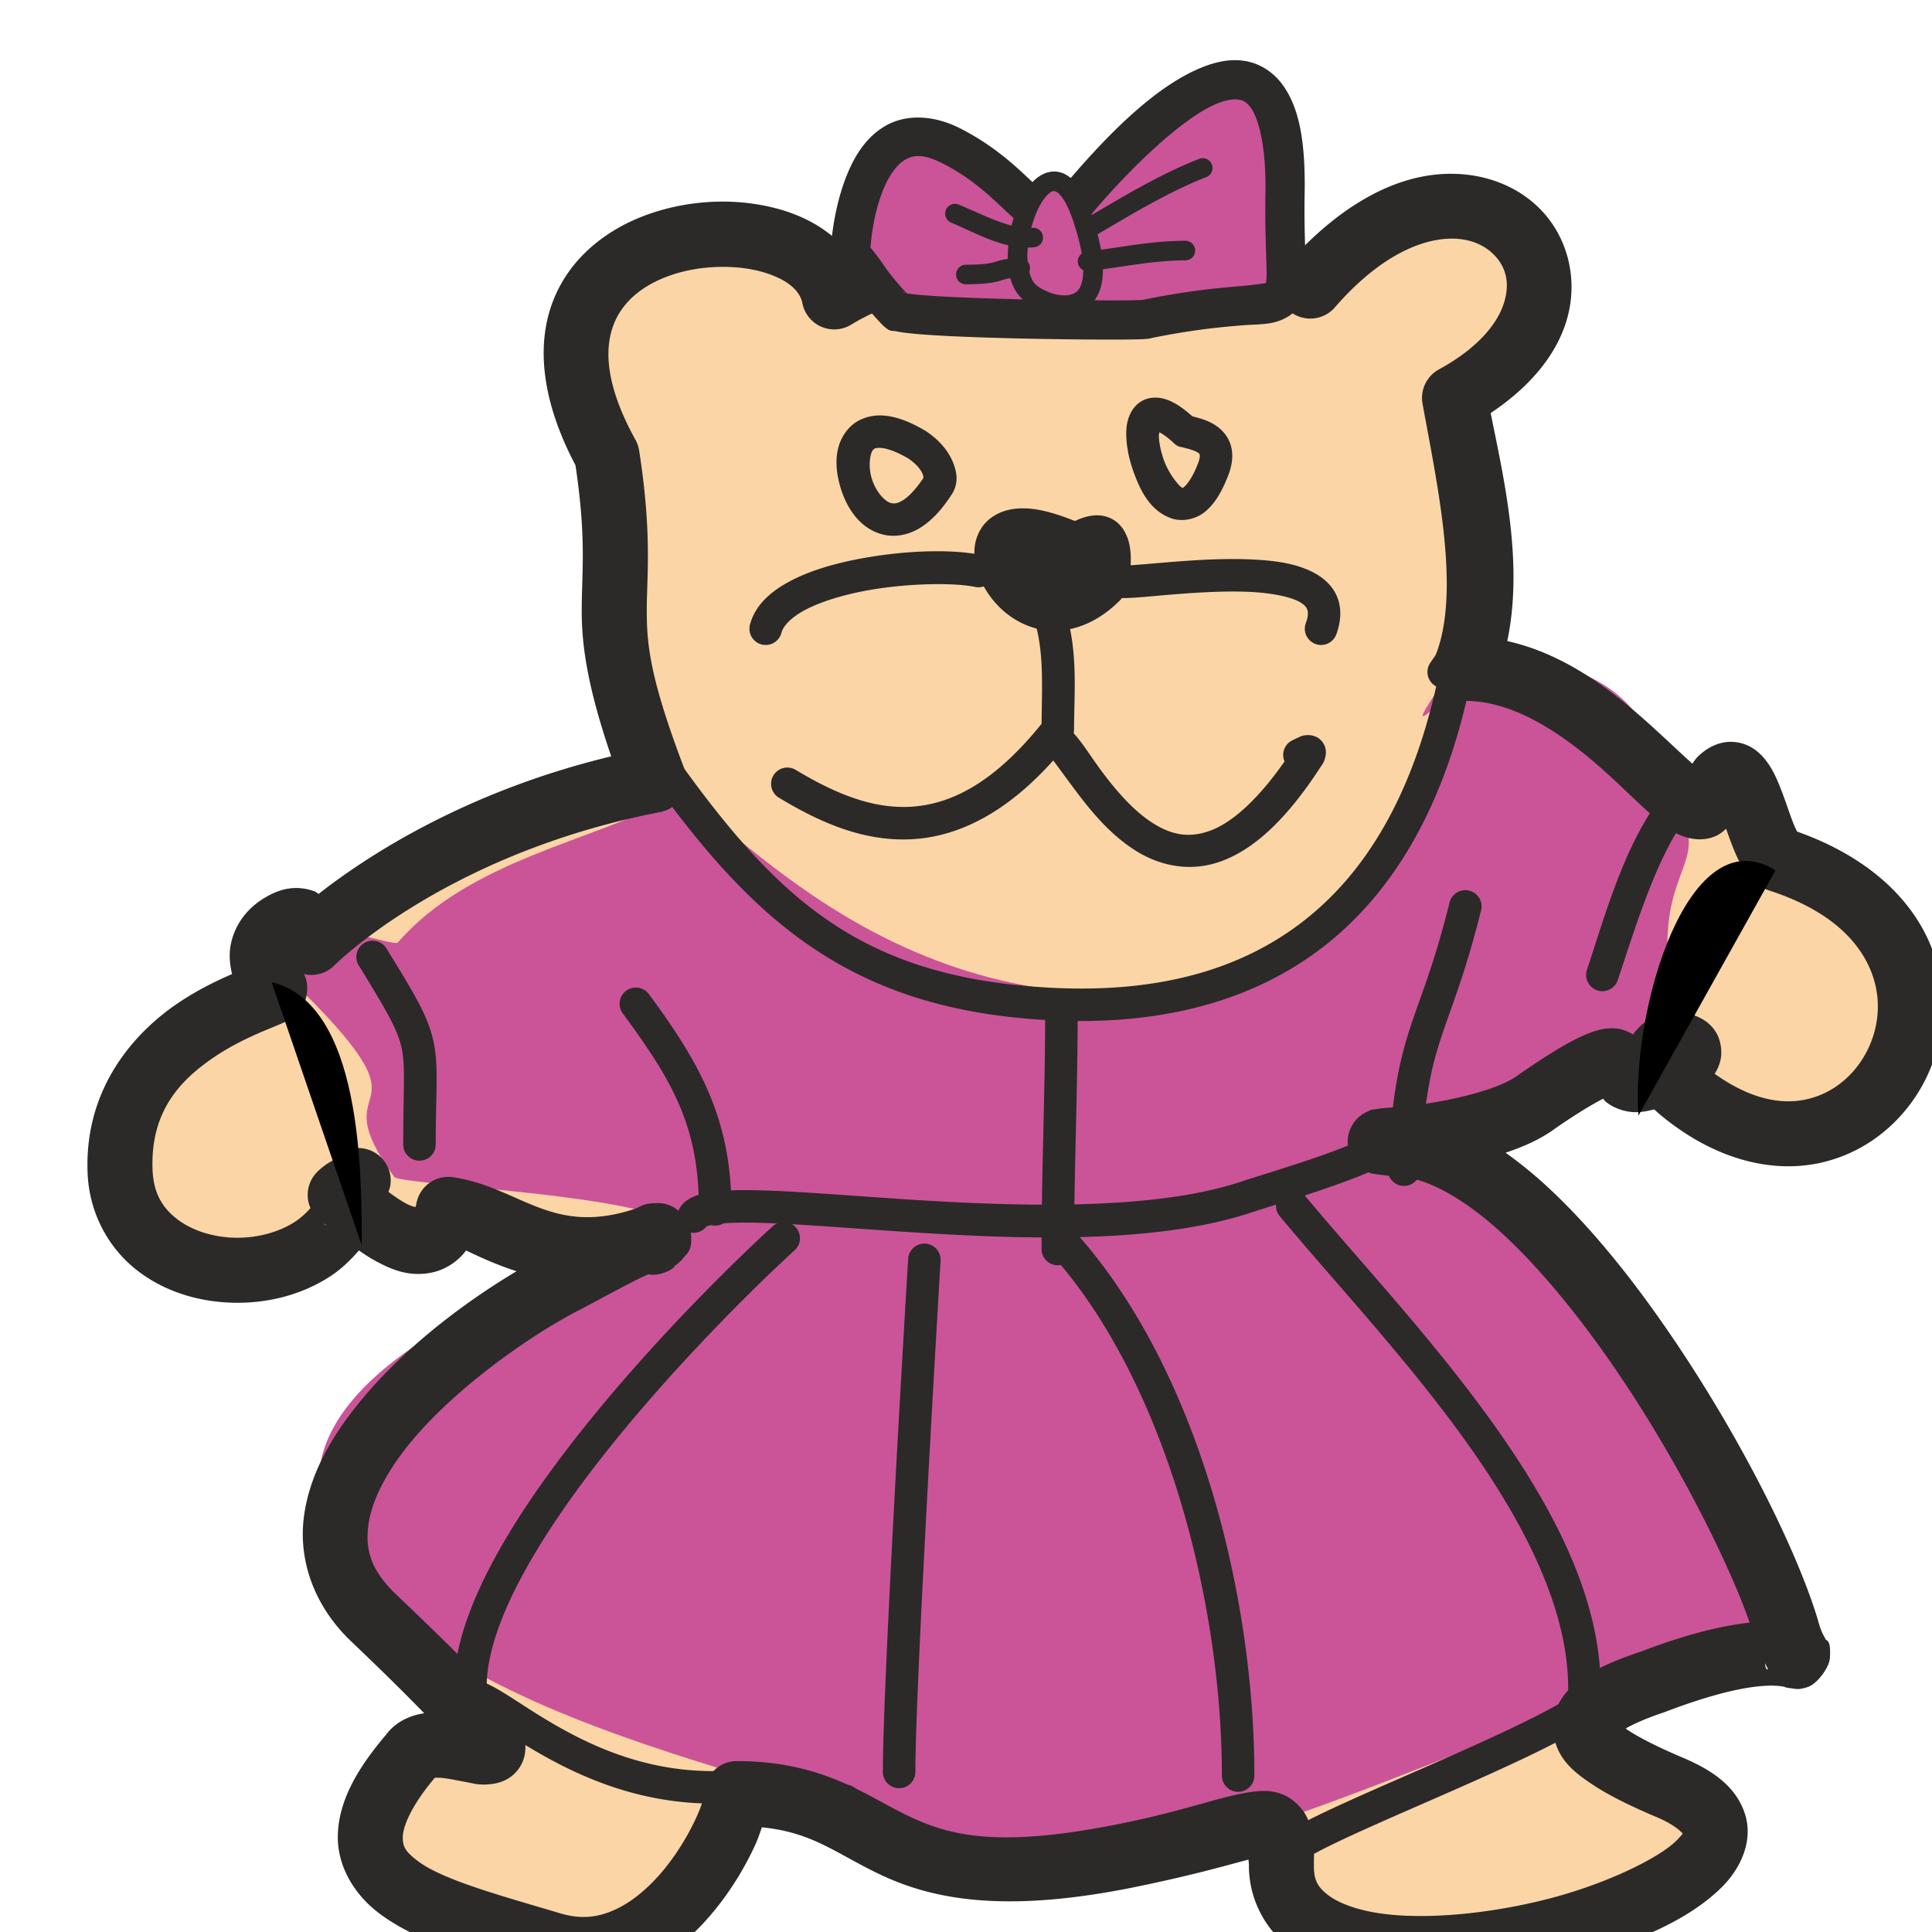 <?xml version="1.0" encoding="UTF-8" standalone="no"?>
<svg
   xmlns:dc="http://purl.org/dc/elements/1.1/"
   xmlns:cc="http://creativecommons.org/ns#"
   xmlns:rdf="http://www.w3.org/1999/02/22-rdf-syntax-ns#"
   xmlns:svg="http://www.w3.org/2000/svg"
   xmlns="http://www.w3.org/2000/svg"
   xmlns:sodipodi="http://sodipodi.sourceforge.net/DTD/sodipodi-0.dtd"
   xmlns:inkscape="http://www.inkscape.org/namespaces/inkscape"
   width="1.5cm"
   height="1.5cm"
   viewBox="0 0 15 15"
   version="1.1"
   id="svg1338"
   inkscape:version="1.0 (4035a4fb49, 2020-05-01)"
   sodipodi:docname="2020-IS-02-taskbody3.svg">
  <defs
     id="defs1332" />
  <sodipodi:namedview
     id="base"
     pagecolor="#ffffff"
     bordercolor="#666666"
     borderopacity="1.0"
     inkscape:pageopacity="0.0"
     inkscape:pageshadow="2"
     inkscape:zoom="0.35"
     inkscape:cx="400"
     inkscape:cy="560"
     inkscape:document-units="mm"
     inkscape:current-layer="_1052274192-3"
     inkscape:document-rotation="0"
     showgrid="false"
     units="cm"
     fit-margin-top="0"
     fit-margin-left="0"
     fit-margin-right="0"
     fit-margin-bottom="0" />
  <g
     inkscape:label="Ebene 1"
     inkscape:groupmode="layer"
     id="layer1"
     transform="translate(-0.364,0.813)">
    <g
       transform="matrix(0.028,0,0,0.028,-33.148,-27.336)"
       style="clip-rule:evenodd;fill-rule:evenodd;image-rendering:optimizeQuality;shape-rendering:geometricPrecision;text-rendering:geometricPrecision"
       id="_1052274192-3">
      <g
         style="opacity:1"
         id="g1354"
         transform="translate(-110.829,-161.411)">
        <path
           id="path1356"
           d="m 1490,1452 c -3,2 0,1 -2,0 -28,10 -43,-6 -56,-8 -4,22 -29,-4 -30,-4 2,-2 4,-2 5,-4 -6,34 -64,33 -66,-2 -2,-40 44,-49 43,-51 -13,-16 13,-26 10,-13 0,0 33,-33 95,-45 -19,-50 -6,-45 -13,-90 -37,-67 57,-75 63,-44 34,-21 108,-19 132,-3 46,-53 93,2 40,31 4,22 12,53 3,75 36,0 62,47 67,37 11,-23 13,13 20,16 71,23 25,107 -27,64 -22,-17 20,-15 -8,-4 -17,6 3,-17 -32,7 -17,13 -60,10 -37,12 41,3 95,98 106,134 5,18 10,-3 -37,15 -27,9 -24,17 4,29 61,25 -107,74 -107,22 0,-19 -3,-11 -42,-3 -73,15 -66,-17 -109,-17 1,6 -19,51 -51,42 -30,-9 -71,-16 -39,-53 8,-11 52,22 -11,-38 -34,-33 24,-78 53,-93 4,-2 29,-16 26,-12 z"
           style="color:#000000;font-style:normal;font-variant:normal;font-weight:normal;font-stretch:normal;font-size:medium;line-height:normal;font-family:sans-serif;font-variant-ligatures:normal;font-variant-position:normal;font-variant-caps:normal;font-variant-numeric:normal;font-variant-alternates:normal;font-variant-east-asian:normal;font-feature-settings:normal;font-variation-settings:normal;text-indent:0;text-align:start;text-decoration:none;text-decoration-line:none;text-decoration-style:solid;text-decoration-color:#000000;letter-spacing:normal;word-spacing:normal;text-transform:none;writing-mode:lr-tb;direction:ltr;text-orientation:mixed;dominant-baseline:auto;baseline-shift:baseline;text-anchor:start;white-space:normal;shape-padding:0;shape-margin:0;inline-size:0;clip-rule:nonzero;display:inline;overflow:visible;visibility:visible;isolation:auto;mix-blend-mode:normal;color-interpolation:sRGB;color-interpolation-filters:linearRGB;solid-color:#000000;solid-opacity:1;vector-effect:none;fill:#fcd5a6;fill-opacity:1;fill-rule:nonzero;stroke:none;stroke-width:1;stroke-linecap:butt;stroke-linejoin:miter;stroke-miterlimit:4;stroke-dasharray:none;stroke-dashoffset:0;stroke-opacity:1;color-rendering:auto;image-rendering:auto;shape-rendering:auto;text-rendering:auto;enable-background:accumulate;stop-color:#000000;stop-opacity:1" />
        <path
           id="path1358"
           d="m 1711.355,1165.365 c -2.336,-0.09 -4.79,0.082 -7.336,0.549 -10.1,1.853 -21.647,8.373 -33.107,21.465 -12.298,-7.989 -36.584,-12.378 -62.164,-12.254 -25.543,0.124 -52.275,4.783 -69.443,15.143 -1.806,-7.633 -8.813,-12.851 -17.746,-15.373 -9.187,-2.593 -20.425,-2.403 -30.34,0.881 -9.915,3.284 -18.527,9.69 -22.295,19.547 -3.761,9.838 -2.655,23.039 6.59,39.824 3.477,22.4 1.986,32.319 1.986,42.978 0,10.584 1.542,21.91 10.844,46.508 -59.279,11.631 -91.176,41.697 -93.711,44.154 0.095,-1.077 0.049,-2.053 -0.273,-2.812 -0.452,-1.066 -1.301,-1.789 -2.318,-2.148 -2.034,-0.719 -4.713,-0.123 -7.061,1.377 -2.348,1.5 -4.38,3.953 -4.973,7.096 -0.578,3.067 0.282,6.755 3.404,10.725 -0.015,0.011 -0.01,0.01 -0.027,0.022 -0.232,0.153 -0.661,0.37 -1.23,0.623 -1.139,0.507 -2.851,1.181 -4.928,2.059 -4.153,1.755 -9.777,4.332 -15.381,8.109 -11.208,7.556 -22.355,19.997 -21.346,40.19 v 0 0 c 0.508,8.887 4.595,15.665 10.508,20.227 5.913,4.562 13.638,6.929 21.48,7.119 7.843,0.19 15.811,-1.798 22.223,-6.004 4.482,-2.94 8.117,-7.039 10.469,-12.15 0.379,0.319 0.622,0.534 1.049,0.885 2.558,2.103 5.92,4.683 9.406,6.584 3.486,1.901 7.109,3.158 10.24,2.455 1.566,-0.352 2.992,-1.217 4.125,-2.695 1.053,-1.374 1.832,-3.329 2.35,-5.84 11.589,2.051 25.639,15.182 49.568,9.506 -0.92,0.452 -1.536,0.688 -2.52,1.19 -6.386,3.256 -13.666,7.27 -15.621,8.248 v 0 0 c -14.56,7.531 -36.337,22.542 -50.283,39.881 -6.973,8.669 -11.997,17.927 -13.123,27.158 -1.126,9.232 1.697,18.425 10.289,26.764 v 0 c 15.745,14.996 24.807,24.184 29.385,29.662 2.289,2.739 3.448,4.579 3.758,5.611 0.155,0.516 0.103,0.767 0.01,0.906 -0.093,0.139 -0.313,0.273 -0.756,0.34 -0.885,0.134 -2.464,-0.07 -4.314,-0.41 -1.85,-0.34 -3.994,-0.797 -6.15,-1.105 -2.156,-0.308 -4.324,-0.469 -6.25,-0.189 -1.925,0.279 -3.639,1.018 -4.738,2.527 -6e-4,8e-4 0,0 0,0 -8.019,9.28 -11.528,16.734 -11.721,22.904 -0.193,6.178 2.995,10.981 8.074,14.791 10.159,7.619 27.932,11.586 42.906,16.078 h 0.01 v 0 c 8.118,2.283 15.511,1.139 21.961,-1.951 6.45,-3.09 11.965,-8.11 16.436,-13.588 4.47,-5.478 7.895,-11.416 10.146,-16.375 1.126,-2.479 1.958,-4.713 2.481,-6.531 0.446,-1.553 0.554,-2.611 0.517,-3.516 21.062,0.107 29.894,7.94 42.627,14.057 12.82,6.159 29.502,10.427 66.066,2.914 19.53,-4.006 30.12,-8.012 35.58,-8.619 1.365,-0.152 2.392,-0.087 3.141,0.189 0.749,0.277 1.253,0.743 1.654,1.553 0.803,1.619 1.025,4.65 1.025,9.387 0,6.635 2.713,11.733 7.287,15.4 4.574,3.668 10.979,5.937 18.432,7.109 14.906,2.345 34.043,0.3 51.281,-4.15 17.238,-4.451 32.562,-11.274 39.873,-18.713 3.656,-3.719 5.336,-7.701 4.016,-11.553 -1.319,-3.851 -5.508,-7.403 -13.191,-10.553 h -0.01 c -6.98,-2.992 -12.394,-5.734 -16.143,-8.279 -3.75,-2.546 -5.786,-4.897 -6.18,-6.977 -0.197,-1.04 -0.018,-2.029 0.582,-3.062 0.6,-1.033 1.637,-2.098 3.139,-3.172 3.002,-2.149 7.844,-4.33 14.57,-6.572 h 0.01 0.012 c 23.445,-8.979 33.825,-8.207 37.728,-7.475 0.976,0.183 1.495,0.363 1.914,0.414 0.105,0.013 0.212,0.033 0.389,-0.029 0.177,-0.062 0.377,-0.334 0.389,-0.516 0.023,-0.364 -0.103,-0.462 -0.219,-0.685 -0.463,-0.894 -1.661,-2.855 -2.898,-7.311 v -0.01 -0.01 c -5.531,-18.101 -21.789,-50.848 -41.818,-79.516 -10.015,-14.334 -20.971,-27.639 -32.014,-37.568 -11.041,-9.927 -22.172,-16.502 -32.603,-17.267 h -0.01 c -1.377,-0.12 -1.806,-0.177 -2.727,-0.266 1.679,-0.149 3.798,-0.34 6.246,-0.615 10.027,-1.128 25.072,-3.59 33.748,-10.225 l -0.021,0.016 c 8.738,-5.992 14.04,-9.04 17.275,-10.322 1.617,-0.641 2.713,-0.831 3.424,-0.771 0.711,0.06 1.055,0.316 1.367,0.732 0.312,0.416 0.543,1.022 0.824,1.672 0.281,0.65 0.623,1.352 1.246,1.902 0.624,0.55 1.518,0.906 2.756,0.914 1.238,0.01 2.833,-0.307 4.99,-1.068 h 0.01 0.01 c 1.086,-0.426 1.449,-0.752 2.336,-1.152 1.084,1.494 2.68,3.153 5.162,5.072 13.09,10.824 25.883,13.702 36.561,11.48 10.677,-2.221 19.207,-9.518 23.832,-18.895 4.625,-9.376 5.351,-20.852 0.426,-31.432 -4.922,-10.571 -15.481,-20.216 -33.305,-26 -0.712,-0.306 -1.466,-1.109 -2.186,-2.291 -0.72,-1.183 -1.409,-2.724 -2.076,-4.43 -1.333,-3.411 -2.582,-7.476 -3.973,-10.764 -0.695,-1.644 -1.424,-3.094 -2.244,-4.189 -0.82,-1.096 -1.76,-1.874 -2.885,-1.988 -1.125,-0.115 -2.29,0.471 -3.469,1.744 -1.178,1.272 -2.425,3.261 -3.811,6.156 -0.276,0.551 -0.584,0.846 -0.932,0.996 -0.348,0.151 -0.775,0.169 -1.332,0.024 -1.114,-0.29 -2.66,-1.265 -4.49,-2.748 -3.66,-2.965 -8.512,-7.908 -14.338,-13.17 -11.509,-10.395 -26.874,-22.042 -44.805,-22.326 8.67,-22.102 0.874,-52.572 -3.102,-74.318 13.108,-7.261 20.154,-16.142 22.506,-24.633 2.373,-8.568 -0.023,-16.71 -5.584,-22.207 -4.171,-4.123 -10.114,-6.758 -17.121,-7.029 z m -0.039,0.996 c 6.778,0.259 12.472,2.805 16.457,6.744 5.314,5.253 7.606,12.985 5.322,21.23 -2.284,8.245 -9.172,17.021 -22.336,24.225 l -0.316,0.174 0.064,0.355 c 4.006,22.034 11.928,52.969 3.029,74.721 l -0.281,0.69 H 1714 c 17.782,0 33.19,11.645 44.789,22.121 5.799,5.238 10.635,10.17 14.381,13.205 1.873,1.517 3.46,2.573 4.865,2.939 0.703,0.183 1.383,0.185 1.982,-0.074 0.6,-0.26 1.08,-0.77 1.43,-1.469 v 0 0 c 1.363,-2.849 2.583,-4.766 3.647,-5.914 1.063,-1.149 1.914,-1.501 2.633,-1.428 0.719,0.073 1.451,0.608 2.186,1.59 0.735,0.982 1.444,2.376 2.123,3.982 1.359,3.212 2.611,7.272 3.965,10.736 0.677,1.732 1.378,3.316 2.15,4.586 0.772,1.27 1.611,2.247 2.648,2.691 l 0.022,0.01 0.022,0.01 c 17.65,5.718 27.955,15.189 32.748,25.484 4.793,10.295 4.082,21.445 -0.418,30.568 -4.5,9.124 -12.783,16.202 -23.137,18.355 -10.354,2.154 -22.81,-0.594 -35.721,-11.27 l -0.01,-0.01 -0.01,-0.01 c -2.368,-1.829 -3.856,-3.383 -4.869,-4.742 1.506,-0.722 3.398,-1.501 4.324,-2.133 1.623,-1.107 2.47,-2.066 2.693,-3.022 0.112,-0.478 0.035,-0.956 -0.195,-1.336 -0.23,-0.38 -0.587,-0.661 -1,-0.869 -0.826,-0.415 -1.909,-0.569 -3.039,-0.502 -1.13,0.066 -2.307,0.361 -3.289,0.932 -0.982,0.57 -1.78,1.448 -2.016,2.627 -0.221,1.107 0.114,2.434 1.024,3.932 -0.821,0.367 -1.119,0.65 -2.115,1.041 -2.085,0.735 -3.584,1.015 -4.641,1.008 -1.059,-0.01 -1.665,-0.277 -2.103,-0.664 -0.439,-0.387 -0.722,-0.935 -0.988,-1.551 -0.266,-0.616 -0.503,-1.291 -0.941,-1.875 -0.438,-0.584 -1.125,-1.046 -2.086,-1.127 -0.961,-0.081 -2.178,0.166 -3.873,0.838 -3.39,1.343 -8.712,4.419 -17.475,10.428 l -0.01,0.01 -0.012,0.01 c -8.324,6.365 -23.279,8.903 -33.252,10.025 -2.493,0.281 -4.676,0.475 -6.371,0.625 -1.695,0.15 -2.873,0.249 -3.478,0.365 -0.151,0.029 -0.25,0.036 -0.418,0.129 -0.042,0.023 -0.094,0.054 -0.154,0.121 -0.061,0.067 -0.136,0.192 -0.139,0.346 0,0.154 0.069,0.285 0.129,0.355 0.06,0.07 0.112,0.1 0.154,0.125 0.17,0.099 0.272,0.109 0.436,0.143 0.163,0.034 0.367,0.067 0.621,0.102 1.018,0.138 2.858,0.308 5.734,0.558 v 0 0 c 10.066,0.737 21.059,7.162 32.016,17.014 10.957,9.852 21.876,23.109 31.861,37.4 19.97,28.582 36.213,61.336 41.682,79.234 1.164,4.185 2.292,6.197 2.793,7.129 -0.322,-0.078 -0.546,-0.141 -1.223,-0.268 -4.095,-0.768 -14.712,-1.493 -38.25,7.518 -0.01,0 -0.01,0 -0.014,0.01 0,0 0,9e-4 -0.01,0 -6.761,2.255 -11.664,4.447 -14.814,6.701 -1.577,1.129 -2.72,2.275 -3.42,3.48 -0.7,1.205 -0.944,2.481 -0.703,3.754 0.481,2.545 2.758,5.007 6.602,7.617 3.844,2.61 9.303,5.366 16.318,8.373 v 0 0 c 7.561,3.099 11.465,6.545 12.633,9.955 1.168,3.409 -0.269,6.952 -3.785,10.529 -7.032,7.155 -22.272,14.019 -39.408,18.443 -17.137,4.424 -36.188,6.442 -50.875,4.131 -7.344,-1.155 -13.588,-3.394 -17.963,-6.902 -4.375,-3.508 -6.912,-8.254 -6.912,-14.619 0,-4.763 -0.152,-7.858 -1.131,-9.832 -0.489,-0.987 -1.227,-1.685 -2.201,-2.045 -0.974,-0.36 -2.15,-0.405 -3.598,-0.244 -5.79,0.643 -16.2,4.637 -35.67,8.631 v 0 c -36.434,7.487 -52.752,3.255 -65.432,-2.836 C 1542.787,1613.583 1533.624,1605.5 1512,1605.5 h -0.59 l 0.096,0.582 c 0.094,0.567 -0.073,1.92 -0.578,3.676 -0.505,1.756 -1.321,3.952 -2.43,6.394 -2.217,4.885 -5.605,10.759 -10.01,16.156 -4.405,5.397 -9.827,10.315 -16.096,13.318 -6.269,3.004 -13.375,4.109 -21.258,1.893 -15.024,-4.507 -32.745,-8.541 -42.584,-15.92 -4.921,-3.69 -7.858,-8.137 -7.676,-13.959 0.182,-5.822 3.544,-13.11 11.504,-22.314 l 0.014,-0.016 0.012,-0.016 c 0.901,-1.239 2.311,-1.875 4.076,-2.131 1.765,-0.256 3.855,-0.112 5.965,0.189 2.11,0.301 4.239,0.758 6.111,1.102 1.872,0.344 3.466,0.592 4.643,0.414 0.589,-0.089 1.124,-0.303 1.438,-0.769 0.313,-0.467 0.32,-1.081 0.117,-1.754 -0.405,-1.347 -1.629,-3.186 -3.949,-5.963 -4.641,-5.553 -13.704,-14.74 -29.459,-29.744 -8.407,-8.16 -11.083,-16.967 -9.99,-25.922 1.093,-8.956 6.006,-18.074 12.908,-26.654 13.802,-17.159 35.519,-32.145 49.959,-39.615 h 0.01 c 2.049,-1.025 9.26,-5.005 15.621,-8.248 2.886,-1.472 5.413,-2.664 7.346,-3.469 0.245,-0.083 0.455,-0.099 0.701,-0.186 0.168,0.117 0.306,0.227 0.312,0.246 -0.038,0.047 -0.075,0.07 -0.117,0.225 -0.011,0.04 -0.024,0.092 -0.018,0.178 0,0.043 0.037,0.15 0.037,0.15 3e-4,7e-4 0.115,0.172 0.115,0.172 5e-4,5e-4 0.179,0.113 0.18,0.113 7e-4,2e-4 0.159,0.029 0.16,0.029 8e-4,0 0.079,0 0.109,-0.01 0.03,-0.01 0.054,-0.012 0.074,-0.02 0.163,-0.057 0.181,-0.101 0.227,-0.146 0.069,-0.069 0.044,-0.237 0.094,-0.342 7e-4,0.059 -0.01,0.108 -0.014,0.137 -0.038,0.138 -0.057,0.124 -0.055,0.121 0,0 0.021,-0.024 0.053,-0.057 0.129,-0.129 0.487,-0.433 1.221,-0.922 l 0.07,-0.047 0.053,-0.068 c 0.216,-0.289 0.408,-0.515 0.34,-0.928 -0.034,-0.206 -0.207,-0.416 -0.375,-0.498 -0.167,-0.082 -0.315,-0.091 -0.461,-0.09 -0.585,0.01 -1.312,0.258 -2.322,0.656 -0.182,0.072 -0.54,0.266 -0.736,0.348 -27.115,9.166 -41.598,-6.257 -54.77,-8.283 l -0.48,-0.074 -0.088,0.479 c -0.49,2.696 -1.297,4.619 -2.301,5.93 -1.004,1.31 -2.195,2.024 -3.551,2.328 -2.712,0.609 -6.152,-0.509 -9.541,-2.357 -3.389,-1.849 -6.714,-4.394 -9.25,-6.479 -0.487,-0.4 -0.777,-0.655 -1.201,-1.014 0.805,-1.935 1.435,-4.005 1.828,-6.232 l -0.94,-0.309 c -0.44,0.881 -1.069,1.299 -1.926,1.789 -0.857,0.49 -1.922,1.021 -2.981,2.08 l -0.854,0.854 h 1.107 c 0.053,0.034 0.142,0.096 0.252,0.182 0.226,0.175 0.544,0.441 0.936,0.773 0.329,0.279 0.893,0.749 1.318,1.111 -2.26,5.054 -5.824,9.071 -10.242,11.969 -6.214,4.076 -13.995,6.025 -21.652,5.84 -7.657,-0.185 -15.183,-2.505 -20.895,-6.912 -5.711,-4.406 -9.624,-10.878 -10.117,-19.488 v 0 c -0.989,-19.805 9.863,-31.863 20.904,-39.307 5.521,-3.722 11.085,-6.271 15.213,-8.016 2.064,-0.872 3.766,-1.542 4.943,-2.066 0.589,-0.262 1.044,-0.483 1.375,-0.701 0.166,-0.109 0.304,-0.213 0.424,-0.373 0.12,-0.16 0.213,-0.48 0.088,-0.731 l -0.025,-0.051 -0.033,-0.041 c -3.183,-3.917 -3.929,-7.377 -3.397,-10.203 0.533,-2.826 2.375,-5.061 4.527,-6.436 2.152,-1.375 4.598,-1.842 6.189,-1.279 0.795,0.281 1.384,0.785 1.728,1.598 0.345,0.812 0.435,1.967 0.076,3.522 l -0.393,1.699 1.232,-1.232 c 0,0 32.878,-32.889 94.742,-44.863 l 0.582,-0.111 -0.211,-0.557 c -9.489,-24.97 -10.967,-36.119 -10.967,-46.697 0,-10.578 1.501,-20.657 -2.006,-43.201 l -0.014,-0.088 -0.043,-0.078 c -9.205,-16.668 -10.218,-29.562 -6.58,-39.08 3.638,-9.518 11.963,-15.737 21.674,-18.953 9.711,-3.216 20.785,-3.401 29.754,-0.869 8.969,2.532 15.772,7.733 17.225,15.24 l 0.137,0.711 0.617,-0.381 c 16.856,-10.411 43.798,-15.176 69.488,-15.301 25.69,-0.125 50.16,4.417 61.971,12.291 l 0.367,0.244 0.287,-0.332 c 11.444,-13.186 22.914,-19.611 32.822,-21.43 2.477,-0.455 4.858,-0.623 7.117,-0.537 z M 1772.279,1399 c 0.995,-0.059 1.943,0.101 2.531,0.397 0.294,0.148 0.491,0.322 0.594,0.492 0.103,0.17 0.138,0.335 0.078,0.592 -0.12,0.513 -0.758,1.383 -2.283,2.424 -0.904,0.617 -2.82,1.414 -4.373,2.15 -0.864,-1.389 -1.093,-2.485 -0.93,-3.301 0.17,-0.852 0.732,-1.49 1.539,-1.959 0.807,-0.469 1.849,-0.736 2.844,-0.795 z m -366.332,38.871 c -0.321,1.288 -0.608,2.6 -1.08,3.775 -0.355,-0.303 -0.845,-0.711 -1.131,-0.953 -0.347,-0.295 -0.618,-0.517 -0.855,-0.705 0.759,-0.631 1.519,-1.142 2.242,-1.555 0.286,-0.163 0.552,-0.369 0.824,-0.562 z m 83.221,14.137 c -0.106,0.079 -0.212,0.157 -0.293,0.223 -0.026,-0.037 -0.07,-0.07 -0.102,-0.105 0.149,-0.046 0.277,-0.087 0.395,-0.117 z"
           style="color:#000000;font-style:normal;font-variant:normal;font-weight:normal;font-stretch:normal;font-size:medium;line-height:normal;font-family:sans-serif;font-variant-ligatures:normal;font-variant-position:normal;font-variant-caps:normal;font-variant-numeric:normal;font-variant-alternates:normal;font-variant-east-asian:normal;font-feature-settings:normal;font-variation-settings:normal;text-indent:0;text-align:start;text-decoration:none;text-decoration-line:none;text-decoration-style:solid;text-decoration-color:#000000;letter-spacing:normal;word-spacing:normal;text-transform:none;writing-mode:lr-tb;direction:ltr;text-orientation:mixed;dominant-baseline:auto;baseline-shift:baseline;text-anchor:start;white-space:normal;shape-padding:0;shape-margin:0;inline-size:0;clip-rule:nonzero;display:inline;overflow:visible;visibility:visible;isolation:auto;mix-blend-mode:normal;color-interpolation:sRGB;color-interpolation-filters:linearRGB;solid-color:#000000;solid-opacity:1;vector-effect:none;fill-opacity:1;fill-rule:nonzero;stroke:none;stroke-width:1;stroke-linecap:butt;stroke-linejoin:miter;stroke-miterlimit:4;stroke-dasharray:none;stroke-dashoffset:0;stroke-opacity:1;color-rendering:auto;image-rendering:auto;shape-rendering:auto;text-rendering:auto;enable-background:accumulate;stop-color:#000000;stop-opacity:1" />
      </g>
      <path
         class="fil16"
         d="m 1383.171,1168.589 c -22,12 -56,17 -76,40 -1,2 -60,-20 -26,14 37,37 4,22 25,51 2,3 126,7 57,24 -24,6 -90,33 -76,71 20,57 137,72 184,93 45,19 154,-46 201,-51 46,-6 4,-37 -12,-74 -3,-8 -59,-71 -55,-74 34,-32 54,13 54,-53 0,-23 12,-24 2,-40 -5,-8 -3,-35 -43,-40 -11,-2 -35,28 -24,11 12,-18 -11,77 -78,82 -82,5 -124,-59 -133,-54 z"
         id="path320-0"
         style="font-variation-settings:normal;opacity:1;vector-effect:none;fill:#cb5499;fill-opacity:1;stroke-width:1;stroke-linecap:butt;stroke-linejoin:miter;stroke-miterlimit:4;stroke-dasharray:none;stroke-dashoffset:0;stroke-opacity:1;stop-color:#000000;stop-opacity:1" />
      <path
         id="path1472"
         d="m 1600.861,995.472 c -2.986,-0.124 -6.073,0.087 -9.207,0.662 -10.809,1.984 -22.118,8.384 -33.051,19.26 -15.47,-7.477 -37.417,-10.303 -60.725,-10.19 -23.09,0.112 -47.029,3.485 -65.754,12.129 -4.65,-5.977 -11.736,-9.967 -19.084,-12.041 -11.046,-3.118 -23.677,-2.864 -35.326,0.994 -11.649,3.858 -22.695,11.838 -27.568,24.586 -4.718,12.344 -2.974,27.845 6.277,45.365 3.091,20.656 1.738,29.261 1.738,40.477 0,9.816 1.699,21.297 8.176,40.26 -40.831,9.818 -68.3,28.087 -81.117,38.137 -0.402,-0.2 -0.77,-0.577 -1.172,-0.719 -5.804,-2.051 -10.462,-0.336 -14.479,2.231 -4.017,2.566 -7.651,6.848 -8.752,12.69 -0.486,2.579 -0.273,5.31 0.395,8.029 -4.195,1.83 -9.415,4.294 -14.953,8.027 -12.613,8.503 -26.26,24.195 -25.086,47.67 a 9.011,9.011 0 0 0 0,0.064 c 0.641,11.224 6.177,20.594 13.805,26.479 7.628,5.885 17.051,8.663 26.473,8.891 9.422,0.228 19.007,-2.089 27.098,-7.396 2.902,-1.904 5.472,-4.374 7.822,-7.092 1.394,0.945 2.781,1.905 4.359,2.766 4.311,2.351 9.476,4.793 16.18,3.287 3.352,-0.753 6.785,-2.913 9.016,-5.824 0.056,-0.073 0.078,-0.163 0.133,-0.236 3.632,1.715 8.273,3.923 14.027,5.764 -14.431,8.624 -31.567,21.419 -44.062,36.953 -7.579,9.423 -13.525,19.881 -14.938,31.461 -1.413,11.58 2.656,24.046 12.809,33.9 a 9.011,9.011 0 0 0 0.062,0.059 c 9.268,8.827 15.592,15.116 20.551,20.219 -0.079,0.011 -0.143,2e-4 -0.223,0.012 -3.291,0.477 -7.591,2.112 -10.377,5.92 -8.399,9.84 -13.087,18.642 -13.369,27.67 -0.288,9.206 5.043,17.039 11.475,21.863 12.864,9.648 31.033,13.062 45.566,17.422 a 9.011,9.011 0 0 0 0.15,0.045 c 10.119,2.846 19.955,1.356 27.942,-2.471 7.986,-3.826 14.323,-9.717 19.354,-15.881 5.03,-6.164 8.763,-12.649 11.301,-18.238 0.781,-1.719 1.237,-3.191 1.791,-4.736 14.029,1.392 20.227,7.051 32.4,12.898 14.018,6.734 33.782,11.322 71.463,3.58 16.591,-3.403 26.212,-6.295 31.067,-7.527 0.036,0.64 0.113,0.937 0.113,1.701 0,8.926 4.202,17.011 10.473,22.039 6.27,5.028 14.05,7.558 22.434,8.877 16.767,2.638 36.623,0.358 54.73,-4.316 18.107,-4.675 34.132,-11.135 43.814,-20.986 4.841,-4.926 8.609,-12.658 5.998,-20.277 -2.611,-7.619 -9.249,-12.076 -18.023,-15.672 l 0.133,0.055 c -6.72,-2.88 -11.77,-5.495 -14.723,-7.5 -0.198,-0.134 -0.168,-0.169 -0.34,-0.297 2.195,-1.22 5.43,-2.731 10.363,-4.375 a 9.011,9.011 0 0 0 0.373,-0.133 c 22.507,-8.62 30.855,-7.483 33.117,-7.059 0.566,0.106 -0.177,0.178 2.455,0.498 0.658,0.08 1.671,0.458 4.25,-0.453 2.579,-0.911 5.882,-5.388 6.047,-8.006 0.329,-5.236 -0.93,-4.699 -1.156,-5.135 -0.904,-1.743 -1.228,-1.98 -2.254,-5.672 a 9.011,9.011 0 0 0 -0.064,-0.221 c -6.057,-19.822 -22.447,-52.511 -42.982,-81.902 -10.268,-14.696 -21.525,-28.437 -33.299,-39.023 -3.334,-2.998 -6.731,-5.687 -10.172,-8.152 5.008,-1.686 9.958,-3.806 14.309,-7.133 l -0.377,0.275 c 6.533,-4.479 10.475,-6.756 13.109,-8.117 0.229,0.238 0.315,0.454 0.584,0.691 2.196,1.938 5.574,3.024 8.33,3.043 1.825,0.012 3.518,-0.323 5.229,-0.781 0.683,0.591 1.278,1.182 2.051,1.781 14.573,11.994 30.19,15.932 43.578,13.146 13.431,-2.794 24.043,-11.932 29.729,-23.459 5.686,-11.527 6.564,-25.785 0.51,-38.789 -5.812,-12.484 -17.941,-23.242 -36.195,-29.689 -0.303,-0.572 -0.687,-1.33 -1.16,-2.539 -1.157,-2.96 -2.401,-7.052 -4.062,-10.979 -0.831,-1.963 -1.722,-3.91 -3.266,-5.973 -1.543,-2.063 -4.251,-4.889 -8.838,-5.356 -4.587,-0.466 -8.412,2.092 -10.574,4.428 -0.448,0.484 -0.778,1.049 -1.176,1.561 -3,-2.66 -6.686,-6.236 -11.779,-10.836 -9.86,-8.906 -23.124,-19.49 -39.537,-23.15 4.573,-21.713 -0.985,-45.173 -4.604,-63.221 11.274,-7.528 18.552,-16.619 21.238,-26.32 3.133,-11.311 -0.132,-22.948 -7.803,-30.531 -5.753,-5.687 -13.811,-9.085 -22.77,-9.459 z m -0.707,17.963 c 4.827,0.157 8.405,1.937 10.809,4.312 3.204,3.167 4.627,7.405 3.103,12.906 -1.524,5.501 -6.513,12.626 -18.219,19.031 a 9.011,9.011 0 0 0 -4.541,9.516 c 4.112,22.615 10.694,52.454 3.525,69.977 a 9.011,9.011 0 0 0 8.34,12.422 c 14.079,0 27.936,9.855 39.086,19.926 5.575,5.035 10.252,9.877 14.727,13.502 2.237,1.812 4.193,3.55 8.078,4.562 1.943,0.506 4.765,0.689 7.508,-0.498 1.141,-0.494 2.054,-1.257 2.906,-2.037 0.596,1.69 1.073,3.024 1.773,4.816 0.765,1.957 1.587,3.903 2.807,5.908 1.22,2.006 2.764,4.462 6.566,6.092 a 9.011,9.011 0 0 0 0.771,0.291 c 15.949,5.167 23.992,13.109 27.656,20.98 3.664,7.871 3.105,16.238 -0.334,23.211 -3.439,6.973 -9.64,12.21 -17.24,13.791 -6.812,1.417 -15.294,-0.099 -25.162,-7.141 0.649,-1.019 1.229,-2.184 1.6,-3.768 0.553,-2.361 0.109,-5.516 -1.205,-7.686 -1.314,-2.169 -3.028,-3.343 -4.455,-4.061 -2.854,-1.435 -5.084,-1.528 -7.361,-1.395 -2.277,0.134 -4.592,0.631 -7.062,2.066 -1.425,0.828 -2.923,2.197 -4.125,3.928 -1.494,-0.87 -3.179,-1.526 -4.754,-1.658 -3.083,-0.259 -5.369,0.474 -7.723,1.406 -4.708,1.865 -10.179,5.167 -19.152,11.32 a 9.011,9.011 0 0 0 -0.377,0.275 c -5.322,4.07 -19.514,7.257 -29.035,8.328 -2.38,0.268 -4.481,0.455 -6.172,0.605 -1.691,0.15 -2.459,0.126 -4.324,0.482 -0.466,0.089 -0.701,-0.2 -2.951,1.049 -0.562,0.312 -1.326,0.742 -2.318,1.834 -0.993,1.092 -2.299,3.238 -2.352,5.902 -0.053,2.664 1.195,4.92 2.182,6.068 0.986,1.148 1.761,1.609 2.33,1.939 2.276,1.323 2.516,1.022 3,1.121 0.484,0.1 0.826,0.148 1.19,0.197 1.455,0.198 3.244,0.353 6.143,0.606 a 9.011,9.011 0 0 0 0.123,0.01 c 6.942,0.508 16.721,5.659 26.947,14.854 10.226,9.195 20.844,22.016 30.576,35.945 18.145,25.969 32.99,55.712 38.977,72.803 -7.078,0.78 -16.628,2.876 -29.889,7.939 -7.069,2.366 -12.502,4.639 -16.9,7.787 -2.222,1.59 -4.272,3.454 -5.824,6.125 -1.552,2.671 -2.322,6.359 -1.707,9.611 1.23,6.504 5.543,9.923 10.184,13.074 4.641,3.151 10.466,6.036 17.746,9.156 a 9.011,9.011 0 0 0 0.133,0.055 c 6.25,2.562 7.717,4.903 7.709,4.75 -0.15,0.207 -0.555,0.727 -1.703,1.895 -4.661,4.742 -19.199,11.97 -35.467,16.17 -16.268,4.2 -34.599,5.983 -47.426,3.965 -6.413,-1.009 -11.282,-2.987 -13.961,-5.135 -2.679,-2.148 -3.727,-3.906 -3.727,-7.981 0,-4.987 0.461,-8.616 -2.016,-13.611 -1.238,-2.498 -3.987,-5.18 -6.877,-6.248 -2.89,-1.068 -5.338,-0.959 -7.486,-0.721 -8.595,0.955 -17.476,4.864 -36.441,8.754 -35.318,7.257 -48.554,3.346 -60.035,-2.17 -11.482,-5.516 -23.417,-15.014 -47.152,-15.014 a 9.011,9.011 0 0 0 -8.941,10.107 c -0.202,-1.404 0,-0.755 -0.311,0.31 -0.353,1.227 -1.032,3.1 -1.998,5.227 -1.931,4.254 -5.011,9.582 -8.855,14.293 -3.845,4.711 -8.445,8.758 -13.178,11.025 -4.73,2.266 -9.393,3.026 -15.27,1.375 0,-8e-4 -0.01,0 -0.01,0 -15.428,-4.625 -32.67,-9.199 -39.783,-14.533 -3.568,-2.676 -4.363,-4.093 -4.275,-6.887 0.085,-2.708 2.122,-8.287 8.871,-16.291 0.588,-0.028 1.539,-0.043 2.99,0.164 1.718,0.245 3.717,0.667 5.777,1.045 2.06,0.378 3.796,1.014 7.455,0.459 1.83,-0.277 5.041,-1.185 7.227,-4.441 2.186,-3.256 1.807,-6.934 1.203,-8.945 -1.208,-4.022 -2.979,-5.872 -5.568,-8.971 -5.179,-6.197 -14.292,-15.373 -30.123,-30.449 l 0.062,0.059 c -6.847,-6.646 -8.279,-12.179 -7.473,-18.787 0.806,-6.608 4.798,-14.524 11.094,-22.352 12.592,-15.655 33.831,-30.458 47.242,-37.395 2.84,-1.425 9.448,-5.1 15.578,-8.225 1.576,-0.803 2.451,-1.164 3.754,-1.781 0.376,0.071 0.879,0.166 0.879,0.166 8e-4,0 1.425,-0.062 1.945,-0.162 0.52,-0.101 0.932,-0.224 1.279,-0.346 2.78,-0.977 2.875,-1.612 3.422,-2.158 0,0 0,-0.01 0.01,-0.01 0.023,-0.016 -0.029,0.025 0,0.01 a 9.011,9.011 0 0 0 2.209,-2.09 c 0.71,-0.947 2.828,-1.975 1.928,-7.422 -0.45,-2.723 -2.986,-5.755 -5.035,-6.756 -2.049,-1.001 -3.364,-0.962 -4.279,-0.953 -3.663,0.035 -4.036,0.728 -5.356,1.248 -0.185,0.073 -0.437,0.216 -0.625,0.293 -23.248,7.744 -31.684,-5.83 -50.471,-8.721 a 9.011,9.011 0 0 0 -10.234,7.293 c -0.142,0.779 -0.164,0.625 -0.299,0.994 -0.69,-0.197 -1.546,-0.443 -2.646,-1.043 -1.527,-0.833 -3.174,-1.972 -4.783,-3.162 0.124,-0.555 0.367,-1.043 0.467,-1.611 a 9.011,9.011 0 0 0 -16,-7.076 c -0.842,0.463 -2.483,1.377 -4.244,3.139 a 9.011,9.011 0 0 0 -1.867,10.016 c -1.233,1.404 -2.609,2.689 -4.266,3.775 -4.534,2.974 -10.699,4.594 -16.777,4.447 -6.078,-0.147 -11.905,-2.057 -15.902,-5.141 -3.993,-3.081 -6.456,-6.958 -6.818,-13.223 -0.807,-16.494 7.537,-25.293 17.164,-31.783 4.819,-3.248 9.852,-5.579 13.768,-7.234 1.958,-0.828 3.585,-1.46 5.092,-2.131 0.753,-0.335 1.415,-0.59 2.598,-1.369 0.591,-0.39 1.372,-0.803 2.549,-2.373 1.177,-1.57 2.618,-6.189 0.891,-9.643 a 9.011,9.011 0 0 0 -0.102,-0.199 9.011,9.011 0 0 0 8.414,-2.4 c 0,0 30.782,-30.998 90.342,-42.525 a 9.011,9.011 0 0 0 6.709,-12.047 c -9.293,-24.455 -10.412,-33.897 -10.412,-43.674 0,-9.777 1.515,-21.223 -2.107,-44.51 a 9.011,9.011 0 0 0 -1.016,-2.971 c -8.433,-15.27 -8.613,-25.3 -6.08,-31.928 2.533,-6.627 8.425,-11.272 16.4,-13.914 7.976,-2.642 17.657,-2.763 24.768,-0.756 7.11,2.007 10.527,5.296 11.18,8.666 a 9.011,9.011 0 0 0 13.58,5.953 c 14.405,-8.897 40.386,-13.912 65.059,-14.031 24.673,-0.12 48.621,5.136 57.209,10.861 a 9.011,9.011 0 0 0 11.803,-1.59 c 10.496,-12.094 20.375,-17.252 27.932,-18.639 1.889,-0.347 3.637,-0.474 5.246,-0.422 z m 61.978,152.098 c -0.03,0.062 -0.06,0.107 -0.09,0.17 l 0.07,-0.143 c 0,-0.01 0.016,-0.021 0.02,-0.027 z m 33.281,12.799 c 0.231,0.237 0.177,0.313 0.037,0.084 -0.01,-0.012 -0.029,-0.071 -0.037,-0.084 z m -37.627,55.891 c 0.021,0.027 -0.038,0.123 -0.213,0.242 -0.013,0.01 -0.092,0.042 -0.105,0.051 0.168,-0.195 0.296,-0.322 0.318,-0.293 z m -75.996,20.895 c 0.078,-0.01 0.163,-0.027 0.428,0.041 -0.066,-0.01 -0.38,-0.035 -0.428,-0.041 z m 0.315,17.381 c -0.343,0.086 -0.45,0.031 -0.555,0.051 -0.176,0.034 0.522,-0.052 0.555,-0.051 z m -295.406,13.99 c 0.03,0.025 0.024,0.019 0.055,0.045 0.153,0.13 0.495,0.415 0.684,0.576 -0.53,-0.242 -0.645,-0.443 -0.738,-0.621 z m 98.867,9.873 c -0.276,0.45 -0.502,0.626 -0.666,0.838 -0.082,0.105 -0.105,0.117 -0.172,0.197 0.289,-0.339 0.598,-0.665 0.838,-1.035 z m 300.707,112.062 c 0.378,0.776 0.848,1.737 0.838,1.719 -0.01,-0.011 -0.674,0.396 -0.838,-1.719 z"
         style="color:#000000;font-style:normal;font-variant:normal;font-weight:normal;font-stretch:normal;font-size:medium;line-height:normal;font-family:sans-serif;font-variant-ligatures:normal;font-variant-position:normal;font-variant-caps:normal;font-variant-numeric:normal;font-variant-alternates:normal;font-variant-east-asian:normal;font-feature-settings:normal;font-variation-settings:normal;text-indent:0;text-align:start;text-decoration:none;text-decoration-line:none;text-decoration-style:solid;text-decoration-color:#000000;letter-spacing:normal;word-spacing:normal;text-transform:none;writing-mode:lr-tb;direction:ltr;text-orientation:mixed;dominant-baseline:auto;baseline-shift:baseline;text-anchor:start;white-space:normal;shape-padding:0;shape-margin:0;inline-size:0;clip-rule:nonzero;display:inline;overflow:visible;visibility:visible;opacity:1;isolation:auto;mix-blend-mode:normal;color-interpolation:sRGB;color-interpolation-filters:linearRGB;solid-color:#000000;solid-opacity:1;vector-effect:none;fill:#2b2a29;fill-opacity:1;fill-rule:nonzero;stroke:none;stroke-width:18.02;stroke-linecap:round;stroke-linejoin:round;stroke-miterlimit:4;stroke-dasharray:none;stroke-dashoffset:0;stroke-opacity:1;color-rendering:auto;image-rendering:auto;shape-rendering:auto;text-rendering:auto;enable-background:accumulate;stop-color:#000000;stop-opacity:1" />
      <path
         id="path1392"
         d="m 1602.249,1120.093 a 4.505,4.505 0 0 0 -4.449,3.404 c -0.743,2.972 -2.121,4.209 -4.377,7.594 a 4.505,4.505 0 0 0 1.25,6.246 4.505,4.505 0 0 0 0.418,0.246 c -5.718,25.418 -15.864,45.864 -31.006,60.098 -17.779,16.712 -42.553,25.359 -76.656,23.41 -51.783,-2.931 -74.845,-24.479 -102.594,-63.129 a 4.505,4.505 0 0 0 -6.287,-1.033 4.505,4.505 0 0 0 -1.033,6.287 c 28.251,39.349 55.188,63.801 109.402,66.871 35.897,2.051 63.623,-7.302 83.344,-25.84 19.721,-18.538 31.268,-45.829 36.367,-78.973 a 4.505,4.505 0 0 0 -4.375,-5.182 z"
         style="color:#000000;font-style:normal;font-variant:normal;font-weight:normal;font-stretch:normal;font-size:medium;line-height:normal;font-family:sans-serif;font-variant-ligatures:normal;font-variant-position:normal;font-variant-caps:normal;font-variant-numeric:normal;font-variant-alternates:normal;font-variant-east-asian:normal;font-feature-settings:normal;font-variation-settings:normal;text-indent:0;text-align:start;text-decoration:none;text-decoration-line:none;text-decoration-style:solid;text-decoration-color:#000000;letter-spacing:normal;word-spacing:normal;text-transform:none;writing-mode:lr-tb;direction:ltr;text-orientation:mixed;dominant-baseline:auto;baseline-shift:baseline;text-anchor:start;white-space:normal;shape-padding:0;shape-margin:0;inline-size:0;clip-rule:nonzero;display:inline;overflow:visible;visibility:visible;opacity:1;isolation:auto;mix-blend-mode:normal;color-interpolation:sRGB;color-interpolation-filters:linearRGB;solid-color:#000000;solid-opacity:1;vector-effect:none;fill:#2b2a29;fill-opacity:1;fill-rule:nonzero;stroke:none;stroke-width:9.01;stroke-linecap:round;stroke-linejoin:round;stroke-miterlimit:4;stroke-dasharray:none;stroke-dashoffset:0;stroke-opacity:1;color-rendering:auto;image-rendering:auto;shape-rendering:auto;text-rendering:auto;enable-background:accumulate;stop-color:#000000;stop-opacity:1" />
      <path
         class="fil0 str2"
         d="m 1272.171,1219.589 c 25,6 25,53 25,73"
         id="path326-1" />
      <path
         id="path1432"
         d="m 1300.122,1208.085 a 4.505,4.505 0 0 0 -2.312,0.668 4.505,4.505 0 0 0 -1.475,6.197 c 7.988,12.981 10.882,18.045 11.926,23.057 1.044,5.012 0.404,11.432 0.404,26.582 a 4.505,4.505 0 0 0 4.506,4.506 4.505,4.505 0 0 0 4.506,-4.506 c 0,-14.85 0.86,-21.43 -0.596,-28.418 -1.456,-6.988 -5.062,-12.924 -13.074,-25.943 a 4.505,4.505 0 0 0 -3.885,-2.143 z"
         style="color:#000000;font-style:normal;font-variant:normal;font-weight:normal;font-stretch:normal;font-size:medium;line-height:normal;font-family:sans-serif;font-variant-ligatures:normal;font-variant-position:normal;font-variant-caps:normal;font-variant-numeric:normal;font-variant-alternates:normal;font-variant-east-asian:normal;font-feature-settings:normal;font-variation-settings:normal;text-indent:0;text-align:start;text-decoration:none;text-decoration-line:none;text-decoration-style:solid;text-decoration-color:#000000;letter-spacing:normal;word-spacing:normal;text-transform:none;writing-mode:lr-tb;direction:ltr;text-orientation:mixed;dominant-baseline:auto;baseline-shift:baseline;text-anchor:start;white-space:normal;shape-padding:0;shape-margin:0;inline-size:0;clip-rule:nonzero;display:inline;overflow:visible;visibility:visible;opacity:1;isolation:auto;mix-blend-mode:normal;color-interpolation:sRGB;color-interpolation-filters:linearRGB;solid-color:#000000;solid-opacity:1;vector-effect:none;fill:#2b2a29;fill-opacity:1;fill-rule:nonzero;stroke:none;stroke-width:9.01;stroke-linecap:round;stroke-linejoin:round;stroke-miterlimit:4;stroke-dasharray:none;stroke-dashoffset:0;stroke-opacity:1;color-rendering:auto;image-rendering:auto;shape-rendering:auto;text-rendering:auto;enable-background:accumulate;stop-color:#000000;stop-opacity:1" />
      <path
         class="fil0 str2"
         d="m 1689.171,1188.589 c -24,-15 -40,38 -38,68"
         id="path330-9" />
      <path
         id="path1428"
         d="m 1662.089,1165.085 a 4.505,4.505 0 0 0 -3.379,1.619 c -11.087,13.305 -16.869,34.632 -21.812,49.461 a 4.505,4.505 0 0 0 2.85,5.697 4.505,4.505 0 0 0 5.697,-2.85 c 5.057,-15.171 11.275,-35.844 20.188,-46.539 a 4.505,4.505 0 0 0 -0.576,-6.346 4.505,4.505 0 0 0 -2.967,-1.043 z"
         style="color:#000000;font-style:normal;font-variant:normal;font-weight:normal;font-stretch:normal;font-size:medium;line-height:normal;font-family:sans-serif;font-variant-ligatures:normal;font-variant-position:normal;font-variant-caps:normal;font-variant-numeric:normal;font-variant-alternates:normal;font-variant-east-asian:normal;font-feature-settings:normal;font-variation-settings:normal;text-indent:0;text-align:start;text-decoration:none;text-decoration-line:none;text-decoration-style:solid;text-decoration-color:#000000;letter-spacing:normal;word-spacing:normal;text-transform:none;writing-mode:lr-tb;direction:ltr;text-orientation:mixed;dominant-baseline:auto;baseline-shift:baseline;text-anchor:start;white-space:normal;shape-padding:0;shape-margin:0;inline-size:0;clip-rule:nonzero;display:inline;overflow:visible;visibility:visible;opacity:1;isolation:auto;mix-blend-mode:normal;color-interpolation:sRGB;color-interpolation-filters:linearRGB;solid-color:#000000;solid-opacity:1;vector-effect:none;fill:#2b2a29;fill-opacity:1;fill-rule:nonzero;stroke:none;stroke-width:9.01;stroke-linecap:round;stroke-linejoin:round;stroke-miterlimit:4;stroke-dasharray:none;stroke-dashoffset:0;stroke-opacity:1;color-rendering:auto;image-rendering:auto;shape-rendering:auto;text-rendering:auto;enable-background:accumulate;stop-color:#000000;stop-opacity:1" />
      <path
         id="path1396"
         d="m 1585.212,1258.085 a 4.505,4.505 0 0 0 -2.625,0.812 c -4.224,2.957 -12.04,6.237 -20.148,9.062 -8.081,2.816 -16.478,5.287 -22.615,7.33 -24.201,7.592 -60.469,6.546 -91.236,4.553 -15.384,-0.997 -29.407,-2.189 -40.174,-2.508 -5.383,-0.16 -9.932,-0.115 -13.646,0.355 -1.857,0.235 -3.509,0.562 -5.078,1.166 -1.569,0.604 -3.242,1.516 -4.381,3.414 a 4.505,4.505 0 0 0 1.545,6.182 4.505,4.505 0 0 0 5.863,-1.086 c 0.015,-0.012 0.021,-0.029 0.209,-0.102 0.507,-0.195 1.561,-0.458 2.975,-0.637 2.828,-0.358 7.084,-0.438 12.248,-0.285 10.327,0.306 24.366,1.489 39.857,2.492 30.983,2.007 67.714,3.46 94.514,-4.947 a 4.505,4.505 0 0 0 0.076,-0.025 c 5.858,-1.952 14.417,-4.47 22.809,-7.394 8.392,-2.924 16.576,-6.144 22.352,-10.188 a 4.505,4.505 0 0 0 1.107,-6.275 4.505,4.505 0 0 0 -3.65,-1.92 z"
         style="color:#000000;font-style:normal;font-variant:normal;font-weight:normal;font-stretch:normal;font-size:medium;line-height:normal;font-family:sans-serif;font-variant-ligatures:normal;font-variant-position:normal;font-variant-caps:normal;font-variant-numeric:normal;font-variant-alternates:normal;font-variant-east-asian:normal;font-feature-settings:normal;font-variation-settings:normal;text-indent:0;text-align:start;text-decoration:none;text-decoration-line:none;text-decoration-style:solid;text-decoration-color:#000000;letter-spacing:normal;word-spacing:normal;text-transform:none;writing-mode:lr-tb;direction:ltr;text-orientation:mixed;dominant-baseline:auto;baseline-shift:baseline;text-anchor:start;white-space:normal;shape-padding:0;shape-margin:0;inline-size:0;clip-rule:nonzero;display:inline;overflow:visible;visibility:visible;opacity:1;isolation:auto;mix-blend-mode:normal;color-interpolation:sRGB;color-interpolation-filters:linearRGB;solid-color:#000000;solid-opacity:1;vector-effect:none;fill:#2b2a29;fill-opacity:1;fill-rule:nonzero;stroke:none;stroke-width:9.01;stroke-linecap:round;stroke-linejoin:round;stroke-miterlimit:4;stroke-dasharray:none;stroke-dashoffset:0;stroke-opacity:1;color-rendering:auto;image-rendering:auto;shape-rendering:auto;text-rendering:auto;enable-background:accumulate;stop-color:#000000;stop-opacity:1" />
      <path
         id="path1440"
         d="m 1327.114,1412.658 c -1.359,-0.117 -2.8,0.084 -4.254,0.891 -2.908,1.613 -3.846,4.663 -4.166,7.543 a 4.505,4.505 0 0 0 3.979,4.975 4.505,4.505 0 0 0 4.971,-3.953 c 2.523,1.082 7.636,4.544 14.166,8.562 13.277,8.171 33.38,18.512 59.721,16.404 h -0.014 c 5.883,-0.453 9.631,0.396 13.908,1.496 4.277,1.1 9.12,2.518 15.746,2.518 a 4.505,4.505 0 0 0 4.506,-4.504 4.505,4.505 0 0 0 -4.506,-4.506 c -5.374,0 -9.031,-1.082 -13.504,-2.232 -4.473,-1.15 -9.725,-2.301 -16.842,-1.754 a 4.505,4.505 0 0 0 -0.014,0 c -23.659,1.893 -41.556,-7.266 -54.279,-15.096 -6.361,-3.915 -11.126,-7.474 -15.65,-9.332 -1.131,-0.465 -2.409,-0.897 -3.768,-1.014 z"
         style="color:#000000;font-style:normal;font-variant:normal;font-weight:normal;font-stretch:normal;font-size:medium;line-height:normal;font-family:sans-serif;font-variant-ligatures:normal;font-variant-position:normal;font-variant-caps:normal;font-variant-numeric:normal;font-variant-alternates:normal;font-variant-east-asian:normal;font-feature-settings:normal;font-variation-settings:normal;text-indent:0;text-align:start;text-decoration:none;text-decoration-line:none;text-decoration-style:solid;text-decoration-color:#000000;letter-spacing:normal;word-spacing:normal;text-transform:none;writing-mode:lr-tb;direction:ltr;text-orientation:mixed;dominant-baseline:auto;baseline-shift:baseline;text-anchor:start;white-space:normal;shape-padding:0;shape-margin:0;inline-size:0;clip-rule:nonzero;display:inline;overflow:visible;visibility:visible;opacity:1;isolation:auto;mix-blend-mode:normal;color-interpolation:sRGB;color-interpolation-filters:linearRGB;solid-color:#000000;solid-opacity:1;vector-effect:none;fill:#2b2a29;fill-opacity:1;fill-rule:nonzero;stroke:none;stroke-width:9.01;stroke-linecap:round;stroke-linejoin:round;stroke-miterlimit:4;stroke-dasharray:none;stroke-dashoffset:0;stroke-opacity:1;color-rendering:auto;image-rendering:auto;shape-rendering:auto;text-rendering:auto;enable-background:accumulate;stop-color:#000000;stop-opacity:1" />
      <path
         id="path1436"
         d="m 1642.085,1410.085 a 4.505,4.505 0 0 0 -4.396,4.055 c 0.157,-1.568 -0.058,-0.093 -1.996,1.391 -1.938,1.483 -4.992,3.362 -8.715,5.379 -7.446,4.034 -17.603,8.701 -28.006,13.311 -10.402,4.609 -21.061,9.172 -29.689,13.115 -4.314,1.972 -8.118,3.786 -11.184,5.41 -3.066,1.624 -5.267,2.812 -7.113,4.658 a 4.505,4.505 0 0 0 0,6.371 4.505,4.505 0 0 0 6.371,0 c 0.154,-0.154 2.171,-1.591 4.961,-3.068 2.789,-1.478 6.478,-3.241 10.711,-5.176 8.466,-3.869 19.119,-8.432 29.592,-13.072 10.473,-4.641 20.753,-9.348 28.65,-13.627 3.949,-2.139 7.294,-4.151 9.898,-6.144 2.605,-1.993 5.078,-3.58 5.484,-7.649 a 4.505,4.505 0 0 0 -4.033,-4.932 4.505,4.505 0 0 0 -0.535,-0.021 z"
         style="color:#000000;font-style:normal;font-variant:normal;font-weight:normal;font-stretch:normal;font-size:medium;line-height:normal;font-family:sans-serif;font-variant-ligatures:normal;font-variant-position:normal;font-variant-caps:normal;font-variant-numeric:normal;font-variant-alternates:normal;font-variant-east-asian:normal;font-feature-settings:normal;font-variation-settings:normal;text-indent:0;text-align:start;text-decoration:none;text-decoration-line:none;text-decoration-style:solid;text-decoration-color:#000000;letter-spacing:normal;word-spacing:normal;text-transform:none;writing-mode:lr-tb;direction:ltr;text-orientation:mixed;dominant-baseline:auto;baseline-shift:baseline;text-anchor:start;white-space:normal;shape-padding:0;shape-margin:0;inline-size:0;clip-rule:nonzero;display:inline;overflow:visible;visibility:visible;opacity:1;isolation:auto;mix-blend-mode:normal;color-interpolation:sRGB;color-interpolation-filters:linearRGB;solid-color:#000000;solid-opacity:1;vector-effect:none;fill:#2b2a29;fill-opacity:1;fill-rule:nonzero;stroke:none;stroke-width:9.01;stroke-linecap:round;stroke-linejoin:round;stroke-miterlimit:4;stroke-dasharray:none;stroke-dashoffset:0;stroke-opacity:1;color-rendering:auto;image-rendering:auto;shape-rendering:auto;text-rendering:auto;enable-background:accumulate;stop-color:#000000;stop-opacity:1" />
      <path
         id="path1412"
         d="m 1414.165,1286.083 a 4.505,4.505 0 0 0 -3.031,1.18 c -11.683,10.667 -37.523,35.985 -58.307,63.484 -10.392,13.75 -19.527,28.017 -24.961,41.52 -5.434,13.503 -7.36,26.663 -1.68,37.426 a 4.505,4.505 0 0 0 6.088,1.881 4.505,4.505 0 0 0 1.881,-6.088 c -3.819,-7.237 -2.871,-17.577 2.07,-29.855 4.941,-12.278 13.681,-26.074 23.789,-39.449 20.217,-26.75 45.876,-51.933 57.193,-62.266 a 4.505,4.505 0 0 0 0.289,-6.363 4.505,4.505 0 0 0 -3.332,-1.469 z"
         style="color:#000000;font-style:normal;font-variant:normal;font-weight:normal;font-stretch:normal;font-size:medium;line-height:normal;font-family:sans-serif;font-variant-ligatures:normal;font-variant-position:normal;font-variant-caps:normal;font-variant-numeric:normal;font-variant-alternates:normal;font-variant-east-asian:normal;font-feature-settings:normal;font-variation-settings:normal;text-indent:0;text-align:start;text-decoration:none;text-decoration-line:none;text-decoration-style:solid;text-decoration-color:#000000;letter-spacing:normal;word-spacing:normal;text-transform:none;writing-mode:lr-tb;direction:ltr;text-orientation:mixed;dominant-baseline:auto;baseline-shift:baseline;text-anchor:start;white-space:normal;shape-padding:0;shape-margin:0;inline-size:0;clip-rule:nonzero;display:inline;overflow:visible;visibility:visible;opacity:1;isolation:auto;mix-blend-mode:normal;color-interpolation:sRGB;color-interpolation-filters:linearRGB;solid-color:#000000;solid-opacity:1;vector-effect:none;fill:#2b2a29;fill-opacity:1;fill-rule:nonzero;stroke:none;stroke-width:9.01;stroke-linecap:round;stroke-linejoin:round;stroke-miterlimit:4;stroke-dasharray:none;stroke-dashoffset:0;stroke-opacity:1;color-rendering:auto;image-rendering:auto;shape-rendering:auto;text-rendering:auto;enable-background:accumulate;stop-color:#000000;stop-opacity:1" />
      <path
         id="path1408"
         d="m 1453.085,1292.085 a 4.505,4.505 0 0 0 -4.41,4.232 c 0,0 -7.01,115.463 -7.01,142.272 a 4.505,4.505 0 0 0 4.506,4.506 4.505,4.505 0 0 0 4.506,-4.506 c 0,-25.191 6.99,-141.728 6.99,-141.728 a 4.505,4.505 0 0 0 -4.225,-4.768 4.505,4.505 0 0 0 -0.357,-0.01 z"
         style="color:#000000;font-style:normal;font-variant:normal;font-weight:normal;font-stretch:normal;font-size:medium;line-height:normal;font-family:sans-serif;font-variant-ligatures:normal;font-variant-position:normal;font-variant-caps:normal;font-variant-numeric:normal;font-variant-alternates:normal;font-variant-east-asian:normal;font-feature-settings:normal;font-variation-settings:normal;text-indent:0;text-align:start;text-decoration:none;text-decoration-line:none;text-decoration-style:solid;text-decoration-color:#000000;letter-spacing:normal;word-spacing:normal;text-transform:none;writing-mode:lr-tb;direction:ltr;text-orientation:mixed;dominant-baseline:auto;baseline-shift:baseline;text-anchor:start;white-space:normal;shape-padding:0;shape-margin:0;inline-size:0;clip-rule:nonzero;display:inline;overflow:visible;visibility:visible;opacity:1;isolation:auto;mix-blend-mode:normal;color-interpolation:sRGB;color-interpolation-filters:linearRGB;solid-color:#000000;solid-opacity:1;vector-effect:none;fill:#2b2a29;fill-opacity:1;fill-rule:nonzero;stroke:none;stroke-width:9.01;stroke-linecap:round;stroke-linejoin:round;stroke-miterlimit:4;stroke-dasharray:none;stroke-dashoffset:0;stroke-opacity:1;color-rendering:auto;image-rendering:auto;shape-rendering:auto;text-rendering:auto;enable-background:accumulate;stop-color:#000000;stop-opacity:1" />
      <path
         id="path1404"
         d="m 1493.109,1289.085 a 4.505,4.505 0 0 0 -2.885,1.096 4.505,4.505 0 0 0 -0.461,6.356 c 30.853,35.674 45.902,95.991 45.902,143.053 a 4.505,4.505 0 0 0 4.506,4.506 4.505,4.505 0 0 0 4.506,-4.506 c 0,-48.938 -14.951,-110.621 -48.098,-148.947 a 4.505,4.505 0 0 0 -3.471,-1.557 z"
         style="color:#000000;font-style:normal;font-variant:normal;font-weight:normal;font-stretch:normal;font-size:medium;line-height:normal;font-family:sans-serif;font-variant-ligatures:normal;font-variant-position:normal;font-variant-caps:normal;font-variant-numeric:normal;font-variant-alternates:normal;font-variant-east-asian:normal;font-feature-settings:normal;font-variation-settings:normal;text-indent:0;text-align:start;text-decoration:none;text-decoration-line:none;text-decoration-style:solid;text-decoration-color:#000000;letter-spacing:normal;word-spacing:normal;text-transform:none;writing-mode:lr-tb;direction:ltr;text-orientation:mixed;dominant-baseline:auto;baseline-shift:baseline;text-anchor:start;white-space:normal;shape-padding:0;shape-margin:0;inline-size:0;clip-rule:nonzero;display:inline;overflow:visible;visibility:visible;opacity:1;isolation:auto;mix-blend-mode:normal;color-interpolation:sRGB;color-interpolation-filters:linearRGB;solid-color:#000000;solid-opacity:1;vector-effect:none;fill:#2b2a29;fill-opacity:1;fill-rule:nonzero;stroke:none;stroke-width:9.01;stroke-linecap:round;stroke-linejoin:round;stroke-miterlimit:4;stroke-dasharray:none;stroke-dashoffset:0;stroke-opacity:1;color-rendering:auto;image-rendering:auto;shape-rendering:auto;text-rendering:auto;enable-background:accumulate;stop-color:#000000;stop-opacity:1" />
      <path
         id="path1400"
         d="m 1555.204,1277.085 a 4.505,4.505 0 0 0 -2.908,1.035 4.505,4.505 0 0 0 -0.594,6.344 c 14.661,17.694 35.05,39.337 51.557,62.373 16.507,23.036 28.873,47.349 28.408,69.658 a 4.505,4.505 0 0 0 4.41,4.598 4.505,4.505 0 0 0 4.598,-4.41 c 0.535,-25.691 -13.099,-51.378 -30.092,-75.092 -16.993,-23.714 -37.604,-45.571 -51.943,-62.877 a 4.505,4.505 0 0 0 -3.436,-1.629 z"
         style="color:#000000;font-style:normal;font-variant:normal;font-weight:normal;font-stretch:normal;font-size:medium;line-height:normal;font-family:sans-serif;font-variant-ligatures:normal;font-variant-position:normal;font-variant-caps:normal;font-variant-numeric:normal;font-variant-alternates:normal;font-variant-east-asian:normal;font-feature-settings:normal;font-variation-settings:normal;text-indent:0;text-align:start;text-decoration:none;text-decoration-line:none;text-decoration-style:solid;text-decoration-color:#000000;letter-spacing:normal;word-spacing:normal;text-transform:none;writing-mode:lr-tb;direction:ltr;text-orientation:mixed;dominant-baseline:auto;baseline-shift:baseline;text-anchor:start;white-space:normal;shape-padding:0;shape-margin:0;inline-size:0;clip-rule:nonzero;display:inline;overflow:visible;visibility:visible;opacity:1;isolation:auto;mix-blend-mode:normal;color-interpolation:sRGB;color-interpolation-filters:linearRGB;solid-color:#000000;solid-opacity:1;vector-effect:none;fill:#2b2a29;fill-opacity:1;fill-rule:nonzero;stroke:none;stroke-width:9.01;stroke-linecap:round;stroke-linejoin:round;stroke-miterlimit:4;stroke-dasharray:none;stroke-dashoffset:0;stroke-opacity:1;color-rendering:auto;image-rendering:auto;shape-rendering:auto;text-rendering:auto;enable-background:accumulate;stop-color:#000000;stop-opacity:1" />
      <path
         id="path1416"
         d="m 1373.103,1221.085 a 4.505,4.505 0 0 0 -2.603,0.877 4.505,4.505 0 0 0 -0.955,6.299 c 13.859,18.809 21.121,31.329 21.121,54.328 a 4.505,4.505 0 0 0 4.506,4.506 4.505,4.505 0 0 0 4.506,-4.506 c 0,-25.001 -8.738,-40.481 -22.879,-59.672 a 4.505,4.505 0 0 0 -3.695,-1.832 z"
         style="color:#000000;font-style:normal;font-variant:normal;font-weight:normal;font-stretch:normal;font-size:medium;line-height:normal;font-family:sans-serif;font-variant-ligatures:normal;font-variant-position:normal;font-variant-caps:normal;font-variant-numeric:normal;font-variant-alternates:normal;font-variant-east-asian:normal;font-feature-settings:normal;font-variation-settings:normal;text-indent:0;text-align:start;text-decoration:none;text-decoration-line:none;text-decoration-style:solid;text-decoration-color:#000000;letter-spacing:normal;word-spacing:normal;text-transform:none;writing-mode:lr-tb;direction:ltr;text-orientation:mixed;dominant-baseline:auto;baseline-shift:baseline;text-anchor:start;white-space:normal;shape-padding:0;shape-margin:0;inline-size:0;clip-rule:nonzero;display:inline;overflow:visible;visibility:visible;opacity:1;isolation:auto;mix-blend-mode:normal;color-interpolation:sRGB;color-interpolation-filters:linearRGB;solid-color:#000000;solid-opacity:1;vector-effect:none;fill:#2b2a29;fill-opacity:1;fill-rule:nonzero;stroke:none;stroke-width:9.01;stroke-linecap:round;stroke-linejoin:round;stroke-miterlimit:4;stroke-dasharray:none;stroke-dashoffset:0;stroke-opacity:1;color-rendering:auto;image-rendering:auto;shape-rendering:auto;text-rendering:auto;enable-background:accumulate;stop-color:#000000;stop-opacity:1" />
      <path
         id="path1424"
         d="m 1603.204,1194.085 a 4.505,4.505 0 0 0 -4.404,3.412 c -4.438,17.752 -8.07,25.913 -11.039,35.078 -2.969,9.165 -5.076,19.049 -6.088,38.783 a 4.505,4.505 0 0 0 4.268,4.729 4.505,4.505 0 0 0 4.729,-4.268 c 0.988,-19.266 2.881,-27.882 5.662,-36.467 2.781,-8.585 6.649,-17.424 11.211,-35.672 a 4.505,4.505 0 0 0 -3.279,-5.463 4.505,4.505 0 0 0 -1.059,-0.133 z"
         style="color:#000000;font-style:normal;font-variant:normal;font-weight:normal;font-stretch:normal;font-size:medium;line-height:normal;font-family:sans-serif;font-variant-ligatures:normal;font-variant-position:normal;font-variant-caps:normal;font-variant-numeric:normal;font-variant-alternates:normal;font-variant-east-asian:normal;font-feature-settings:normal;font-variation-settings:normal;text-indent:0;text-align:start;text-decoration:none;text-decoration-line:none;text-decoration-style:solid;text-decoration-color:#000000;letter-spacing:normal;word-spacing:normal;text-transform:none;writing-mode:lr-tb;direction:ltr;text-orientation:mixed;dominant-baseline:auto;baseline-shift:baseline;text-anchor:start;white-space:normal;shape-padding:0;shape-margin:0;inline-size:0;clip-rule:nonzero;display:inline;overflow:visible;visibility:visible;opacity:1;isolation:auto;mix-blend-mode:normal;color-interpolation:sRGB;color-interpolation-filters:linearRGB;solid-color:#000000;solid-opacity:1;vector-effect:none;fill:#2b2a29;fill-opacity:1;fill-rule:nonzero;stroke:none;stroke-width:9.01;stroke-linecap:round;stroke-linejoin:round;stroke-miterlimit:4;stroke-dasharray:none;stroke-dashoffset:0;stroke-opacity:1;color-rendering:auto;image-rendering:auto;shape-rendering:auto;text-rendering:auto;enable-background:accumulate;stop-color:#000000;stop-opacity:1" />
      <path
         id="path1420"
         d="m 1491.171,1224.083 a 4.505,4.505 0 0 0 -4.506,4.506 c 0,21.863 -1,42.864 -1,65 a 4.505,4.505 0 0 0 4.506,4.506 4.505,4.505 0 0 0 4.506,-4.506 c 0,-21.863 1,-42.864 1,-65 a 4.505,4.505 0 0 0 -4.506,-4.506 z"
         style="color:#000000;font-style:normal;font-variant:normal;font-weight:normal;font-stretch:normal;font-size:medium;line-height:normal;font-family:sans-serif;font-variant-ligatures:normal;font-variant-position:normal;font-variant-caps:normal;font-variant-numeric:normal;font-variant-alternates:normal;font-variant-east-asian:normal;font-feature-settings:normal;font-variation-settings:normal;text-indent:0;text-align:start;text-decoration:none;text-decoration-line:none;text-decoration-style:solid;text-decoration-color:#000000;letter-spacing:normal;word-spacing:normal;text-transform:none;writing-mode:lr-tb;direction:ltr;text-orientation:mixed;dominant-baseline:auto;baseline-shift:baseline;text-anchor:start;white-space:normal;shape-padding:0;shape-margin:0;inline-size:0;clip-rule:nonzero;display:inline;overflow:visible;visibility:visible;opacity:1;isolation:auto;mix-blend-mode:normal;color-interpolation:sRGB;color-interpolation-filters:linearRGB;solid-color:#000000;solid-opacity:1;vector-effect:none;fill:#2b2a29;fill-opacity:1;fill-rule:nonzero;stroke:none;stroke-width:9.01;stroke-linecap:round;stroke-linejoin:round;stroke-miterlimit:4;stroke-dasharray:none;stroke-dashoffset:0;stroke-opacity:1;color-rendering:auto;image-rendering:auto;shape-rendering:auto;text-rendering:auto;enable-background:accumulate;stop-color:#000000;stop-opacity:1" />
      <path
         id="path1362"
         d="m 1441.661,1062.464 c -3.597,-0.225 -7.069,1.043 -9.275,3.369 -4.412,4.653 -4.145,11.205 -2.393,16.844 1.752,5.638 5.432,11.292 11.832,12.824 3.2,0.766 6.861,0.13 10.094,-1.844 3.233,-1.974 6.18,-5.135 9.053,-9.65 a 4.505,4.505 0 0 0 0.229,-0.402 c 1.44,-2.88 0.984,-5.686 -0.277,-8.57 -1.262,-2.884 -3.629,-5.777 -7.254,-8.193 a 4.505,4.505 0 0 0 -0.197,-0.125 c -4.395,-2.609 -8.213,-4.027 -11.811,-4.252 z m -0.562,8.992 c 1.497,0.094 4.117,0.868 7.652,2.947 2.306,1.561 3.437,3.14 3.918,4.24 0.229,0.522 0.235,0.917 0.238,1.137 -2.186,3.27 -4.202,5.281 -5.684,6.186 -1.591,0.971 -2.454,0.976 -3.301,0.773 -1.694,-0.406 -4.202,-3.127 -5.324,-6.738 -1.123,-3.611 -0.418,-7.184 0.326,-7.969 0.372,-0.393 0.658,-0.671 2.174,-0.576 z"
         style="color:#000000;font-style:normal;font-variant:normal;font-weight:normal;font-stretch:normal;font-size:medium;line-height:normal;font-family:sans-serif;font-variant-ligatures:normal;font-variant-position:normal;font-variant-caps:normal;font-variant-numeric:normal;font-variant-alternates:normal;font-variant-east-asian:normal;font-feature-settings:normal;font-variation-settings:normal;text-indent:0;text-align:start;text-decoration:none;text-decoration-line:none;text-decoration-style:solid;text-decoration-color:#000000;letter-spacing:normal;word-spacing:normal;text-transform:none;writing-mode:lr-tb;direction:ltr;text-orientation:mixed;dominant-baseline:auto;baseline-shift:baseline;text-anchor:start;white-space:normal;shape-padding:0;shape-margin:0;inline-size:0;clip-rule:nonzero;display:inline;overflow:visible;visibility:visible;opacity:1;isolation:auto;mix-blend-mode:normal;color-interpolation:sRGB;color-interpolation-filters:linearRGB;solid-color:#000000;solid-opacity:1;vector-effect:none;fill:#2b2a29;fill-opacity:1;fill-rule:nonzero;stroke:none;stroke-width:9.01;stroke-linecap:round;stroke-linejoin:round;stroke-miterlimit:4;stroke-dasharray:none;stroke-dashoffset:0;stroke-opacity:1;color-rendering:auto;image-rendering:auto;shape-rendering:auto;text-rendering:auto;enable-background:accumulate;stop-color:#000000;stop-opacity:1" />
      <path
         id="path1366"
         d="m 1516.509,1057.529 c -0.854,0.07 -1.71,0.273 -2.512,0.642 -1.603,0.74 -2.792,2.055 -3.494,3.357 -1.405,2.604 -1.475,5.218 -1.268,7.92 0.207,2.702 0.847,5.515 1.808,8.256 1.922,5.482 4.605,11.044 10.447,13.217 2.921,1.087 6.78,0.442 9.461,-1.738 2.679,-2.179 4.62,-5.403 6.406,-9.936 1.259,-3.155 1.565,-6.235 0.654,-8.908 -0.912,-2.678 -2.912,-4.483 -4.709,-5.523 -1.797,-1.04 -3.511,-1.516 -4.734,-1.844 -0.508,-0.136 -0.845,-0.222 -1.098,-0.291 -2.96,-2.618 -5.533,-4.382 -8.461,-4.992 -0.796,-0.166 -1.648,-0.23 -2.502,-0.16 z m 1.83,9.568 c 0.882,0.482 2.083,1.25 3.787,2.812 l -0.141,-0.135 c 1.585,1.585 2.134,1.315 2.699,1.482 0.566,0.168 1.059,0.285 1.557,0.418 0.996,0.266 1.969,0.603 2.547,0.938 0.578,0.335 0.641,0.467 0.697,0.633 0.056,0.166 0.237,0.831 -0.498,2.67 a 4.505,4.505 0 0 0 -0.01,0.023 c -1.463,3.713 -2.958,5.643 -3.711,6.256 -0.753,0.613 -0.323,0.398 -0.637,0.281 -0.627,-0.233 -3.631,-3.609 -5.084,-7.752 -0.726,-2.071 -1.196,-4.243 -1.328,-5.967 -0.074,-0.97 0.036,-1.132 0.119,-1.66 z"
         style="color:#000000;font-style:normal;font-variant:normal;font-weight:normal;font-stretch:normal;font-size:medium;line-height:normal;font-family:sans-serif;font-variant-ligatures:normal;font-variant-position:normal;font-variant-caps:normal;font-variant-numeric:normal;font-variant-alternates:normal;font-variant-east-asian:normal;font-feature-settings:normal;font-variation-settings:normal;text-indent:0;text-align:start;text-decoration:none;text-decoration-line:none;text-decoration-style:solid;text-decoration-color:#000000;letter-spacing:normal;word-spacing:normal;text-transform:none;writing-mode:lr-tb;direction:ltr;text-orientation:mixed;dominant-baseline:auto;baseline-shift:baseline;text-anchor:start;white-space:normal;shape-padding:0;shape-margin:0;inline-size:0;clip-rule:nonzero;display:inline;overflow:visible;visibility:visible;opacity:1;isolation:auto;mix-blend-mode:normal;color-interpolation:sRGB;color-interpolation-filters:linearRGB;solid-color:#000000;solid-opacity:1;vector-effect:none;fill:#2b2a29;fill-opacity:1;fill-rule:nonzero;stroke:none;stroke-width:9.01;stroke-linecap:round;stroke-linejoin:round;stroke-miterlimit:4;stroke-dasharray:none;stroke-dashoffset:0;stroke-opacity:1;color-rendering:auto;image-rendering:auto;shape-rendering:auto;text-rendering:auto;enable-background:accumulate;stop-color:#000000;stop-opacity:1" />
      <g
         style="opacity:1"
         id="g1372"
         transform="translate(-110.829,-161.411)">
        <path
           id="path1374"
           d="m 1606,1258 c -44,-19 -18,41 9,14 2,-3 5,-22 -9,-14 z"
           style="color:#000000;font-style:normal;font-variant:normal;font-weight:normal;font-stretch:normal;font-size:medium;line-height:normal;font-family:sans-serif;font-variant-ligatures:normal;font-variant-position:normal;font-variant-caps:normal;font-variant-numeric:normal;font-variant-alternates:normal;font-variant-east-asian:normal;font-feature-settings:normal;font-variation-settings:normal;text-indent:0;text-align:start;text-decoration:none;text-decoration-line:none;text-decoration-style:solid;text-decoration-color:#000000;letter-spacing:normal;word-spacing:normal;text-transform:none;writing-mode:lr-tb;direction:ltr;text-orientation:mixed;dominant-baseline:auto;baseline-shift:baseline;text-anchor:start;white-space:normal;shape-padding:0;shape-margin:0;inline-size:0;clip-rule:nonzero;display:inline;overflow:visible;visibility:visible;isolation:auto;mix-blend-mode:normal;color-interpolation:sRGB;color-interpolation-filters:linearRGB;solid-color:#000000;solid-opacity:1;vector-effect:none;fill:#2b2a29;fill-opacity:1;fill-rule:nonzero;stroke:none;stroke-width:9.01;stroke-linecap:round;stroke-linejoin:round;stroke-miterlimit:4;stroke-dasharray:none;stroke-dashoffset:0;stroke-opacity:1;color-rendering:auto;image-rendering:auto;shape-rendering:auto;text-rendering:auto;enable-background:accumulate;stop-color:#000000;stop-opacity:1" />
        <path
           id="path1376"
           d="m 1592.762,1249.66 c -4.219,-0.268 -7.674,0.618 -10.441,2.723 -2.768,2.105 -4.2,5.384 -4.422,8.496 -0.221,3.112 0.545,6.174 1.904,9.047 2.718,5.746 7.935,10.993 15.014,12.947 7.079,1.954 15.774,-0.092 23.369,-7.688 a 4.505,4.505 0 0 0 0.562,-0.688 c 1.429,-2.144 1.697,-3.885 2.104,-6.342 0.406,-2.457 0.597,-5.245 0.08,-8.088 -0.517,-2.843 -2.016,-6.312 -5.578,-7.824 -2.984,-1.267 -6.229,-0.7 -9.615,0.877 -4.904,-1.955 -9.29,-3.227 -12.977,-3.461 z m -0.231,9.188 c 2.675,0.193 6.506,1.053 11.684,3.289 a 4.505,4.505 0 0 0 4.02,-0.225 c 2.893,-1.653 3.849,-1.269 3.6,-1.375 -0.249,-0.106 0,-0.138 0.234,1.145 0.233,1.282 0.174,3.307 -0.107,5.006 -0.253,1.531 -0.812,2.707 -0.639,2.535 -5.663,5.432 -10.21,6.043 -14.107,4.967 -4.015,-1.108 -7.61,-4.611 -9.268,-8.115 -0.829,-1.752 -1.14,-3.44 -1.061,-4.555 0.079,-1.115 0.326,-1.539 0.887,-1.965 0.56,-0.426 2.082,-0.9 4.758,-0.707 z"
           style="color:#000000;font-style:normal;font-variant:normal;font-weight:normal;font-stretch:normal;font-size:medium;line-height:normal;font-family:sans-serif;font-variant-ligatures:normal;font-variant-position:normal;font-variant-caps:normal;font-variant-numeric:normal;font-variant-alternates:normal;font-variant-east-asian:normal;font-feature-settings:normal;font-variation-settings:normal;text-indent:0;text-align:start;text-decoration:none;text-decoration-line:none;text-decoration-style:solid;text-decoration-color:#000000;letter-spacing:normal;word-spacing:normal;text-transform:none;writing-mode:lr-tb;direction:ltr;text-orientation:mixed;dominant-baseline:auto;baseline-shift:baseline;text-anchor:start;white-space:normal;shape-padding:0;shape-margin:0;inline-size:0;clip-rule:nonzero;display:inline;overflow:visible;visibility:visible;isolation:auto;mix-blend-mode:normal;color-interpolation:sRGB;color-interpolation-filters:linearRGB;solid-color:#000000;solid-opacity:1;vector-effect:none;fill:#2b2a29;fill-opacity:1;fill-rule:nonzero;stroke:none;stroke-width:9.01;stroke-linecap:round;stroke-linejoin:round;stroke-miterlimit:4;stroke-dasharray:none;stroke-dashoffset:0;stroke-opacity:1;color-rendering:auto;image-rendering:auto;shape-rendering:auto;text-rendering:auto;enable-background:accumulate;stop-color:#000000;stop-opacity:1" />
      </g>
      <path
         id="path1388"
         d="m 1453.37,1100.158 c -6.101,0.204 -12.799,0.957 -19.332,2.264 -6.533,1.307 -12.812,3.184 -18.029,5.934 -5.217,2.749 -9.711,6.521 -11.191,12.074 a 4.505,4.505 0 0 0 3.193,5.514 4.505,4.505 0 0 0 5.514,-3.193 c 0.519,-1.947 2.651,-4.3 6.684,-6.426 4.033,-2.126 9.629,-3.873 15.596,-5.066 11.934,-2.387 25.706,-2.489 31.424,-1.264 a 4.505,4.505 0 0 0 5.348,-3.461 4.505,4.505 0 0 0 -3.461,-5.348 c -4.141,-0.887 -9.643,-1.232 -15.744,-1.027 z"
         style="color:#000000;font-style:normal;font-variant:normal;font-weight:normal;font-stretch:normal;font-size:medium;line-height:normal;font-family:sans-serif;font-variant-ligatures:normal;font-variant-position:normal;font-variant-caps:normal;font-variant-numeric:normal;font-variant-alternates:normal;font-variant-east-asian:normal;font-feature-settings:normal;font-variation-settings:normal;text-indent:0;text-align:start;text-decoration:none;text-decoration-line:none;text-decoration-style:solid;text-decoration-color:#000000;letter-spacing:normal;word-spacing:normal;text-transform:none;writing-mode:lr-tb;direction:ltr;text-orientation:mixed;dominant-baseline:auto;baseline-shift:baseline;text-anchor:start;white-space:normal;shape-padding:0;shape-margin:0;inline-size:0;clip-rule:nonzero;display:inline;overflow:visible;visibility:visible;opacity:1;isolation:auto;mix-blend-mode:normal;color-interpolation:sRGB;color-interpolation-filters:linearRGB;solid-color:#000000;solid-opacity:1;vector-effect:none;fill:#2b2a29;fill-opacity:1;fill-rule:nonzero;stroke:none;stroke-width:9.01;stroke-linecap:round;stroke-linejoin:round;stroke-miterlimit:4;stroke-dasharray:none;stroke-dashoffset:0;stroke-opacity:1;color-rendering:auto;image-rendering:auto;shape-rendering:auto;text-rendering:auto;enable-background:accumulate;stop-color:#000000;stop-opacity:1" />
      <path
         id="path1370"
         d="m 1542.964,1102.337 c -7.006,-0.262 -14.428,0.194 -20.791,0.699 -6.363,0.505 -11.866,1.047 -14.002,1.047 a 4.505,4.505 0 0 0 -4.506,4.506 4.505,4.505 0 0 0 4.506,4.506 c 3.364,0 8.486,-0.583 14.717,-1.078 6.23,-0.495 13.371,-0.914 19.74,-0.676 6.37,0.238 11.986,1.327 14.629,2.844 1.322,0.758 1.822,1.403 2.066,2.072 0.244,0.669 0.362,1.733 -0.387,3.793 a 4.505,4.505 0 0 0 2.695,5.774 4.505,4.505 0 0 0 5.774,-2.695 c 1.251,-3.44 1.494,-6.908 0.383,-9.957 -1.111,-3.049 -3.447,-5.311 -6.047,-6.803 -5.2,-2.983 -11.772,-3.769 -18.777,-4.031 z"
         style="color:#000000;font-style:normal;font-variant:normal;font-weight:normal;font-stretch:normal;font-size:medium;line-height:normal;font-family:sans-serif;font-variant-ligatures:normal;font-variant-position:normal;font-variant-caps:normal;font-variant-numeric:normal;font-variant-alternates:normal;font-variant-east-asian:normal;font-feature-settings:normal;font-variation-settings:normal;text-indent:0;text-align:start;text-decoration:none;text-decoration-line:none;text-decoration-style:solid;text-decoration-color:#000000;letter-spacing:normal;word-spacing:normal;text-transform:none;writing-mode:lr-tb;direction:ltr;text-orientation:mixed;dominant-baseline:auto;baseline-shift:baseline;text-anchor:start;white-space:normal;shape-padding:0;shape-margin:0;inline-size:0;clip-rule:nonzero;display:inline;overflow:visible;visibility:visible;opacity:1;isolation:auto;mix-blend-mode:normal;color-interpolation:sRGB;color-interpolation-filters:linearRGB;solid-color:#000000;solid-opacity:1;vector-effect:none;fill:#2b2a29;fill-opacity:1;fill-rule:nonzero;stroke:none;stroke-width:9.01;stroke-linecap:round;stroke-linejoin:round;stroke-miterlimit:4;stroke-dasharray:none;stroke-dashoffset:0;stroke-opacity:1;color-rendering:auto;image-rendering:auto;shape-rendering:auto;text-rendering:auto;enable-background:accumulate;stop-color:#000000;stop-opacity:1" />
      <path
         id="path1384"
         d="m 1488.044,1114.085 a 4.505,4.505 0 0 0 -1.168,0.189 4.505,4.505 0 0 0 -3.02,5.609 c 2.517,8.39 1.893,18.288 1.818,28.055 -13.583,16.882 -25.672,22.484 -36.602,23.025 -11.187,0.554 -21.849,-4.397 -31.584,-10.238 a 4.505,4.505 0 0 0 -6.182,1.545 4.505,4.505 0 0 0 1.545,6.182 c 10.265,6.159 22.603,12.208 36.666,11.512 14.063,-0.696 29.172,-8.426 44.197,-27.596 a 4.505,4.505 0 0 0 0.961,-2.779 c 0,-9.7 1.149,-21.16 -2.191,-32.295 a 4.505,4.505 0 0 0 -4.441,-3.209 z"
         style="color:#000000;font-style:normal;font-variant:normal;font-weight:normal;font-stretch:normal;font-size:medium;line-height:normal;font-family:sans-serif;font-variant-ligatures:normal;font-variant-position:normal;font-variant-caps:normal;font-variant-numeric:normal;font-variant-alternates:normal;font-variant-east-asian:normal;font-feature-settings:normal;font-variation-settings:normal;text-indent:0;text-align:start;text-decoration:none;text-decoration-line:none;text-decoration-style:solid;text-decoration-color:#000000;letter-spacing:normal;word-spacing:normal;text-transform:none;writing-mode:lr-tb;direction:ltr;text-orientation:mixed;dominant-baseline:auto;baseline-shift:baseline;text-anchor:start;white-space:normal;shape-padding:0;shape-margin:0;inline-size:0;clip-rule:nonzero;display:inline;overflow:visible;visibility:visible;opacity:1;isolation:auto;mix-blend-mode:normal;color-interpolation:sRGB;color-interpolation-filters:linearRGB;solid-color:#000000;solid-opacity:1;vector-effect:none;fill:#2b2a29;fill-opacity:1;fill-rule:nonzero;stroke:none;stroke-width:9.01;stroke-linecap:round;stroke-linejoin:round;stroke-miterlimit:4;stroke-dasharray:none;stroke-dashoffset:0;stroke-opacity:1;color-rendering:auto;image-rendering:auto;shape-rendering:auto;text-rendering:auto;enable-background:accumulate;stop-color:#000000;stop-opacity:1" />
      <path
         id="path1380"
         d="m 1490.197,1148.085 a 4.505,4.505 0 0 0 -3.416,1.537 4.505,4.505 0 0 0 0.424,6.357 c 0.64,0.56 4.241,5.65 8.32,11.068 4.08,5.418 9.225,11.565 15.83,15.826 6.605,4.261 15.131,6.449 24.088,3.199 8.947,-3.247 17.937,-11.304 27.477,-25.986 l 0.01,-0.016 c 0.623,-0.932 1.14,-1.5 1.473,-3.162 0.167,-0.836 0.289,-2.455 -0.9,-3.984 -1.189,-1.529 -2.954,-1.842 -3.83,-1.842 -1.752,0 -2.21,0.409 -2.838,0.678 -0.628,0.269 -1.178,0.549 -1.678,0.799 a 4.505,4.505 0 0 0 -2.113,5.832 c -7.959,11.355 -15.034,17.166 -20.674,19.213 -6.199,2.25 -11.111,0.938 -16.131,-2.301 -5.02,-3.239 -9.687,-8.592 -13.514,-13.674 -3.826,-5.082 -6.226,-9.492 -9.586,-12.432 a 4.505,4.505 0 0 0 -2.941,-1.113 z"
         style="color:#000000;font-style:normal;font-variant:normal;font-weight:normal;font-stretch:normal;font-size:medium;line-height:normal;font-family:sans-serif;font-variant-ligatures:normal;font-variant-position:normal;font-variant-caps:normal;font-variant-numeric:normal;font-variant-alternates:normal;font-variant-east-asian:normal;font-feature-settings:normal;font-variation-settings:normal;text-indent:0;text-align:start;text-decoration:none;text-decoration-line:none;text-decoration-style:solid;text-decoration-color:#000000;letter-spacing:normal;word-spacing:normal;text-transform:none;writing-mode:lr-tb;direction:ltr;text-orientation:mixed;dominant-baseline:auto;baseline-shift:baseline;text-anchor:start;white-space:normal;shape-padding:0;shape-margin:0;inline-size:0;clip-rule:nonzero;display:inline;overflow:visible;visibility:visible;opacity:1;isolation:auto;mix-blend-mode:normal;color-interpolation:sRGB;color-interpolation-filters:linearRGB;solid-color:#000000;solid-opacity:1;vector-effect:none;fill:#2b2a29;fill-opacity:1;fill-rule:nonzero;stroke:none;stroke-width:9.01;stroke-linecap:round;stroke-linejoin:round;stroke-miterlimit:4;stroke-dasharray:none;stroke-dashoffset:0;stroke-opacity:1;color-rendering:auto;image-rendering:auto;shape-rendering:auto;text-rendering:auto;enable-background:accumulate;stop-color:#000000;stop-opacity:1" />
      <g
         style="opacity:1;stroke-width:1.659"
         id="g1464"
         transform="matrix(0.603,0,0,0.603,521.436,325.427)">
        <path
           id="path1466"
           d="m 1511,1148 c 0,0 3,-71 46,-50 36,18 40,46 58,26 37,-44 98,-99 96,-3 -1,68 14,41 -64,57 -2,1 -111,0 -115,-4 -15,-16 -13,-18 -21,-26 z"
           style="color:#000000;font-style:normal;font-variant:normal;font-weight:normal;font-stretch:normal;font-size:medium;line-height:normal;font-family:sans-serif;font-variant-ligatures:normal;font-variant-position:normal;font-variant-caps:normal;font-variant-numeric:normal;font-variant-alternates:normal;font-variant-east-asian:normal;font-feature-settings:normal;font-variation-settings:normal;text-indent:0;text-align:start;text-decoration:none;text-decoration-line:none;text-decoration-style:solid;text-decoration-color:#000000;letter-spacing:normal;word-spacing:normal;text-transform:none;writing-mode:lr-tb;direction:ltr;text-orientation:mixed;dominant-baseline:auto;baseline-shift:baseline;text-anchor:start;white-space:normal;shape-padding:0;shape-margin:0;inline-size:0;clip-rule:nonzero;display:inline;overflow:visible;visibility:visible;isolation:auto;mix-blend-mode:normal;color-interpolation:sRGB;color-interpolation-filters:linearRGB;solid-color:#000000;solid-opacity:1;vector-effect:none;fill:#cb5499;fill-opacity:1;fill-rule:nonzero;stroke:none;stroke-width:29.898;stroke-linecap:round;stroke-linejoin:round;stroke-miterlimit:4;stroke-dasharray:none;stroke-dashoffset:0;stroke-opacity:1;color-rendering:auto;image-rendering:auto;shape-rendering:auto;text-rendering:auto;enable-background:accumulate;stop-color:#000000;stop-opacity:1" />
        <path
           id="path1468"
           d="m 1688.109,1058.885 c -4.622,-0.017 -9.184,1.03 -13.607,2.664 -23.512,8.686 -47.349,34.027 -66.199,56.424 -3.69,4.1 -4.812,3.923 -4.652,3.928 0.16,0 -1.571,-0.474 -4.982,-3.445 -6.823,-5.942 -18.087,-18.738 -37.639,-28.514 a 9.011,9.011 0 0 0 -0.076,-0.037 c -12.586,-6.147 -24.863,-5.975 -33.832,-0.727 -8.969,5.249 -14.123,13.984 -17.598,22.564 -6.949,17.161 -7.525,35.877 -7.525,35.877 a 9.011,9.011 0 0 0 2.631,6.752 c 3.469,3.469 4.286,4.997 6.791,8.688 2.505,3.691 6.243,8.821 14.008,17.104 a 9.011,9.011 0 0 0 0.201,0.209 c 3.834,3.834 4.823,2.8 6.342,3.139 1.519,0.338 3.101,0.572 4.953,0.797 3.705,0.449 8.411,0.814 13.918,1.141 11.014,0.652 25.141,1.121 39.207,1.435 14.066,0.314 28.048,0.471 38.688,0.486 5.32,0.01 9.796,-0.019 13.084,-0.082 1.644,-0.031 2.979,-0.069 4.064,-0.125 0.543,-0.028 1.01,-0.056 1.545,-0.111 0.267,-0.028 0.543,-0.057 0.971,-0.133 0.428,-0.076 0.734,0.088 2.629,-0.859 l -2.219,0.768 c 19.067,-3.911 32.231,-5.168 41.688,-5.939 9.456,-0.771 15.25,-0.02 22.082,-4.203 3.416,-2.091 6.05,-6.106 7,-9.652 0.95,-3.547 1.002,-6.825 0.977,-10.746 -0.05,-7.841 -0.792,-18.475 -0.547,-35.152 v 0.055 c 0.519,-24.936 -2.462,-41.263 -10.877,-51.973 -4.207,-5.355 -10.176,-8.902 -16.383,-9.941 -1.552,-0.26 -3.098,-0.383 -4.639,-0.389 z m 1.662,18.162 c 2.047,0.343 3.383,0.999 5.191,3.301 3.617,4.603 7.51,17.4 7.029,40.465 a 9.011,9.011 0 0 0 0,0.055 c -0.255,17.322 0.504,28.814 0.547,35.535 0.018,2.826 -0.17,4.176 -0.305,5.016 -0.85,0.016 -4.935,0.834 -13.199,1.508 -9.667,0.788 -23.828,2.156 -43.654,6.213 -0.102,0.01 -0.172,0.015 -0.418,0.027 -0.733,0.038 -1.948,0.076 -3.484,0.105 -3.072,0.058 -7.47,0.086 -12.713,0.078 -10.485,-0.015 -24.379,-0.171 -38.312,-0.482 -13.934,-0.311 -27.932,-0.779 -38.543,-1.408 -5.306,-0.314 -9.787,-0.676 -12.816,-1.043 -0.967,-0.117 -1.44,-0.213 -2.047,-0.316 -5.804,-6.343 -8.684,-10.165 -10.715,-13.158 -1.614,-2.378 -3.513,-4.992 -5.957,-7.871 0.333,-4.16 1.428,-15.634 5.854,-26.562 2.65,-6.545 6.309,-11.622 9.996,-13.779 3.681,-2.154 7.901,-2.976 16.783,1.352 16.422,8.22 25.156,18.413 33.826,25.965 4.339,3.779 9.232,7.675 16.33,7.867 7.098,0.192 13.225,-3.984 18.535,-9.885 a 9.011,9.011 0 0 0 0.199,-0.229 c 18.12,-21.549 43.193,-45.563 58.852,-51.348 3.915,-1.446 6.976,-1.747 9.024,-1.404 z m -154.086,88.436 c 0.063,0.01 0.509,0.44 0.631,0.504 -0.092,-0.018 -0.36,-0.051 -0.43,-0.066 -0.259,-0.058 -0.47,-0.462 -0.201,-0.438 z"
           style="color:#000000;font-style:normal;font-variant:normal;font-weight:normal;font-stretch:normal;font-size:medium;line-height:normal;font-family:sans-serif;font-variant-ligatures:normal;font-variant-position:normal;font-variant-caps:normal;font-variant-numeric:normal;font-variant-alternates:normal;font-variant-east-asian:normal;font-feature-settings:normal;font-variation-settings:normal;text-indent:0;text-align:start;text-decoration:none;text-decoration-line:none;text-decoration-style:solid;text-decoration-color:#000000;letter-spacing:normal;word-spacing:normal;text-transform:none;writing-mode:lr-tb;direction:ltr;text-orientation:mixed;dominant-baseline:auto;baseline-shift:baseline;text-anchor:start;white-space:normal;shape-padding:0;shape-margin:0;inline-size:0;clip-rule:nonzero;display:inline;overflow:visible;visibility:visible;isolation:auto;mix-blend-mode:normal;color-interpolation:sRGB;color-interpolation-filters:linearRGB;solid-color:#000000;solid-opacity:1;vector-effect:none;fill:#2b2a29;fill-opacity:1;fill-rule:nonzero;stroke:none;stroke-width:29.898;stroke-linecap:round;stroke-linejoin:round;stroke-miterlimit:4;stroke-dasharray:none;stroke-dashoffset:0;stroke-opacity:1;color-rendering:auto;image-rendering:auto;shape-rendering:auto;text-rendering:auto;enable-background:accumulate;stop-color:#000000;stop-opacity:1" />
      </g>
      <g
         style="opacity:1;stroke-width:1.659"
         id="g1450"
         transform="matrix(0.603,0,0,0.603,521.436,325.427)">
        <path
           id="path1452"
           d="m 1594,1166 c -18,-14 9,-86 25,-31 14,45 -15,39 -25,31 z"
           style="color:#000000;font-style:normal;font-variant:normal;font-weight:normal;font-stretch:normal;font-size:medium;line-height:normal;font-family:sans-serif;font-variant-ligatures:normal;font-variant-position:normal;font-variant-caps:normal;font-variant-numeric:normal;font-variant-alternates:normal;font-variant-east-asian:normal;font-feature-settings:normal;font-variation-settings:normal;text-indent:0;text-align:start;text-decoration:none;text-decoration-line:none;text-decoration-style:solid;text-decoration-color:#000000;letter-spacing:normal;word-spacing:normal;text-transform:none;writing-mode:lr-tb;direction:ltr;text-orientation:mixed;dominant-baseline:auto;baseline-shift:baseline;text-anchor:start;white-space:normal;shape-padding:0;shape-margin:0;inline-size:0;clip-rule:nonzero;display:inline;overflow:visible;visibility:visible;isolation:auto;mix-blend-mode:normal;color-interpolation:sRGB;color-interpolation-filters:linearRGB;solid-color:#000000;solid-opacity:1;vector-effect:none;fill:#cb5499;fill-opacity:1;fill-rule:nonzero;stroke:none;stroke-width:14.949;stroke-linecap:round;stroke-linejoin:round;stroke-miterlimit:4;stroke-dasharray:none;stroke-dashoffset:0;stroke-opacity:1;color-rendering:auto;image-rendering:auto;shape-rendering:auto;text-rendering:auto;enable-background:accumulate;stop-color:#000000;stop-opacity:1" />
        <path
           id="path1454"
           d="m 1603.727,1110.143 c -2.781,0.29 -5.344,1.644 -7.369,3.404 -2.7,2.347 -4.824,5.473 -6.629,9.049 -3.61,7.151 -5.895,16.188 -6.168,24.777 -0.273,8.576 1.264,17.171 7.646,22.158 3.113,2.485 7.225,4.548 11.785,5.697 4.569,1.151 9.693,1.414 14.4,-0.766 4.707,-2.179 8.381,-7.074 9.461,-13.795 1.079,-6.714 0.07,-15.346 -3.543,-26.971 -2.08,-7.139 -4.356,-12.409 -6.998,-16.273 -2.649,-3.874 -5.891,-6.538 -9.744,-7.193 -0.963,-0.164 -1.915,-0.185 -2.842,-0.088 z m 1.33,8.971 c 0.647,0.11 1.998,0.735 3.818,3.397 1.82,2.662 3.883,7.163 5.799,13.748 a 4.505,4.505 0 0 0 0.025,0.08 c 3.377,10.856 3.993,18.34 3.26,22.9 -0.733,4.56 -2.309,6.103 -4.352,7.049 -2.043,0.946 -5.169,1.02 -8.412,0.203 -3.243,-0.817 -6.496,-2.5 -8.381,-4.008 a 4.505,4.505 0 0 0 -0.049,-0.039 c -2.592,-2.016 -4.428,-7.656 -4.201,-14.785 0.227,-7.129 2.317,-15.28 5.207,-21.004 1.445,-2.862 3.103,-5.096 4.496,-6.307 1.393,-1.211 2.142,-1.344 2.789,-1.234 z"
           style="color:#000000;font-style:normal;font-variant:normal;font-weight:normal;font-stretch:normal;font-size:medium;line-height:normal;font-family:sans-serif;font-variant-ligatures:normal;font-variant-position:normal;font-variant-caps:normal;font-variant-numeric:normal;font-variant-alternates:normal;font-variant-east-asian:normal;font-feature-settings:normal;font-variation-settings:normal;text-indent:0;text-align:start;text-decoration:none;text-decoration-line:none;text-decoration-style:solid;text-decoration-color:#000000;letter-spacing:normal;word-spacing:normal;text-transform:none;writing-mode:lr-tb;direction:ltr;text-orientation:mixed;dominant-baseline:auto;baseline-shift:baseline;text-anchor:start;white-space:normal;shape-padding:0;shape-margin:0;inline-size:0;clip-rule:nonzero;display:inline;overflow:visible;visibility:visible;isolation:auto;mix-blend-mode:normal;color-interpolation:sRGB;color-interpolation-filters:linearRGB;solid-color:#000000;solid-opacity:1;vector-effect:none;fill:#2b2a29;fill-opacity:1;fill-rule:nonzero;stroke:none;stroke-width:14.949;stroke-linecap:round;stroke-linejoin:round;stroke-miterlimit:4;stroke-dasharray:none;stroke-dashoffset:0;stroke-opacity:1;color-rendering:auto;image-rendering:auto;shape-rendering:auto;text-rendering:auto;enable-background:accumulate;stop-color:#000000;stop-opacity:1" />
      </g>
      <path
         id="path1444"
         d="m 1530.289,991.113 a 2.715,2.715 0 0 0 -0.907,0.184 c -11.174,4.346 -22.117,11.056 -32.335,17.067 a 2.715,2.715 0 0 0 -0.964,3.716 2.715,2.715 0 0 0 3.716,0.964 c 10.274,-6.044 21.028,-12.593 31.551,-16.685 a 2.715,2.715 0 0 0 1.547,-3.515 2.715,2.715 0 0 0 -2.607,-1.73 z"
         style="color:#000000;font-style:normal;font-variant:normal;font-weight:normal;font-stretch:normal;font-size:medium;line-height:normal;font-family:sans-serif;font-variant-ligatures:normal;font-variant-position:normal;font-variant-caps:normal;font-variant-numeric:normal;font-variant-alternates:normal;font-variant-east-asian:normal;font-feature-settings:normal;font-variation-settings:normal;text-indent:0;text-align:start;text-decoration:none;text-decoration-line:none;text-decoration-style:solid;text-decoration-color:#000000;letter-spacing:normal;word-spacing:normal;text-transform:none;writing-mode:lr-tb;direction:ltr;text-orientation:mixed;dominant-baseline:auto;baseline-shift:baseline;text-anchor:start;white-space:normal;shape-padding:0;shape-margin:0;inline-size:0;clip-rule:nonzero;display:inline;overflow:visible;visibility:visible;opacity:1;isolation:auto;mix-blend-mode:normal;color-interpolation:sRGB;color-interpolation-filters:linearRGB;solid-color:#000000;solid-opacity:1;vector-effect:none;fill:#2b2a29;fill-opacity:1;fill-rule:nonzero;stroke:none;stroke-width:9.01;stroke-linecap:round;stroke-linejoin:round;stroke-miterlimit:4;stroke-dasharray:none;stroke-dashoffset:0;stroke-opacity:1;color-rendering:auto;image-rendering:auto;shape-rendering:auto;text-rendering:auto;enable-background:accumulate;stop-color:#000000;stop-opacity:1" />
      <path
         id="path1448"
         d="m 1525.544,1014.015 c -9.403,0 -17.953,1.847 -27.458,3.035 a 2.715,2.715 0 0 0 -2.358,3.031 2.715,2.715 0 0 0 3.031,2.358 c 9.781,-1.223 18.107,-2.992 26.785,-2.992 a 2.715,2.715 0 0 0 2.716,-2.716 2.715,2.715 0 0 0 -2.716,-2.716 z"
         style="color:#000000;font-style:normal;font-variant:normal;font-weight:normal;font-stretch:normal;font-size:medium;line-height:normal;font-family:sans-serif;font-variant-ligatures:normal;font-variant-position:normal;font-variant-caps:normal;font-variant-numeric:normal;font-variant-alternates:normal;font-variant-east-asian:normal;font-feature-settings:normal;font-variation-settings:normal;text-indent:0;text-align:start;text-decoration:none;text-decoration-line:none;text-decoration-style:solid;text-decoration-color:#000000;letter-spacing:normal;word-spacing:normal;text-transform:none;writing-mode:lr-tb;direction:ltr;text-orientation:mixed;dominant-baseline:auto;baseline-shift:baseline;text-anchor:start;white-space:normal;shape-padding:0;shape-margin:0;inline-size:0;clip-rule:nonzero;display:inline;overflow:visible;visibility:visible;opacity:1;isolation:auto;mix-blend-mode:normal;color-interpolation:sRGB;color-interpolation-filters:linearRGB;solid-color:#000000;solid-opacity:1;vector-effect:none;fill:#2b2a29;fill-opacity:1;fill-rule:nonzero;stroke:none;stroke-width:9.01;stroke-linecap:round;stroke-linejoin:round;stroke-miterlimit:4;stroke-dasharray:none;stroke-dashoffset:0;stroke-opacity:1;color-rendering:auto;image-rendering:auto;shape-rendering:auto;text-rendering:auto;enable-background:accumulate;stop-color:#000000;stop-opacity:1" />
      <path
         id="path1458"
         d="m 1461.653,1003.769 a 2.715,2.715 0 0 0 -2.503,1.672 2.715,2.715 0 0 0 1.462,3.55 c 6.995,2.915 14.541,7.532 22.968,6.83 a 2.715,2.715 0 0 0 2.48,-2.932 2.715,2.715 0 0 0 -2.932,-2.48 c -6.038,0.503 -12.957,-3.317 -20.427,-6.43 a 2.715,2.715 0 0 0 -1.048,-0.21 z"
         style="color:#000000;font-style:normal;font-variant:normal;font-weight:normal;font-stretch:normal;font-size:medium;line-height:normal;font-family:sans-serif;font-variant-ligatures:normal;font-variant-position:normal;font-variant-caps:normal;font-variant-numeric:normal;font-variant-alternates:normal;font-variant-east-asian:normal;font-feature-settings:normal;font-variation-settings:normal;text-indent:0;text-align:start;text-decoration:none;text-decoration-line:none;text-decoration-style:solid;text-decoration-color:#000000;letter-spacing:normal;word-spacing:normal;text-transform:none;writing-mode:lr-tb;direction:ltr;text-orientation:mixed;dominant-baseline:auto;baseline-shift:baseline;text-anchor:start;white-space:normal;shape-padding:0;shape-margin:0;inline-size:0;clip-rule:nonzero;display:inline;overflow:visible;visibility:visible;opacity:1;isolation:auto;mix-blend-mode:normal;color-interpolation:sRGB;color-interpolation-filters:linearRGB;solid-color:#000000;solid-opacity:1;vector-effect:none;fill:#2b2a29;fill-opacity:1;fill-rule:nonzero;stroke:none;stroke-width:9.01;stroke-linecap:round;stroke-linejoin:round;stroke-miterlimit:4;stroke-dasharray:none;stroke-dashoffset:0;stroke-opacity:1;color-rendering:auto;image-rendering:auto;shape-rendering:auto;text-rendering:auto;enable-background:accumulate;stop-color:#000000;stop-opacity:1" />
      <path
         id="path1462"
         d="m 1479.738,1018.837 c -3.842,0 -5.595,0.61 -6.958,1.02 -1.364,0.409 -2.836,0.789 -8.11,0.789 a 2.715,2.715 0 0 0 -2.716,2.716 2.715,2.715 0 0 0 2.716,2.716 c 5.575,0 8.021,-0.524 9.67,-1.019 1.65,-0.495 2.007,-0.789 5.397,-0.789 a 2.715,2.715 0 0 0 2.716,-2.716 2.715,2.715 0 0 0 -2.716,-2.716 z"
         style="color:#000000;font-style:normal;font-variant:normal;font-weight:normal;font-stretch:normal;font-size:medium;line-height:normal;font-family:sans-serif;font-variant-ligatures:normal;font-variant-position:normal;font-variant-caps:normal;font-variant-numeric:normal;font-variant-alternates:normal;font-variant-east-asian:normal;font-feature-settings:normal;font-variation-settings:normal;text-indent:0;text-align:start;text-decoration:none;text-decoration-line:none;text-decoration-style:solid;text-decoration-color:#000000;letter-spacing:normal;word-spacing:normal;text-transform:none;writing-mode:lr-tb;direction:ltr;text-orientation:mixed;dominant-baseline:auto;baseline-shift:baseline;text-anchor:start;white-space:normal;shape-padding:0;shape-margin:0;inline-size:0;clip-rule:nonzero;display:inline;overflow:visible;visibility:visible;opacity:1;isolation:auto;mix-blend-mode:normal;color-interpolation:sRGB;color-interpolation-filters:linearRGB;solid-color:#000000;solid-opacity:1;vector-effect:none;fill:#2b2a29;fill-opacity:1;fill-rule:nonzero;stroke:none;stroke-width:9.01;stroke-linecap:round;stroke-linejoin:round;stroke-miterlimit:4;stroke-dasharray:none;stroke-dashoffset:0;stroke-opacity:1;color-rendering:auto;image-rendering:auto;shape-rendering:auto;text-rendering:auto;enable-background:accumulate;stop-color:#000000;stop-opacity:1" />
    </g>
  </g>
</svg>
